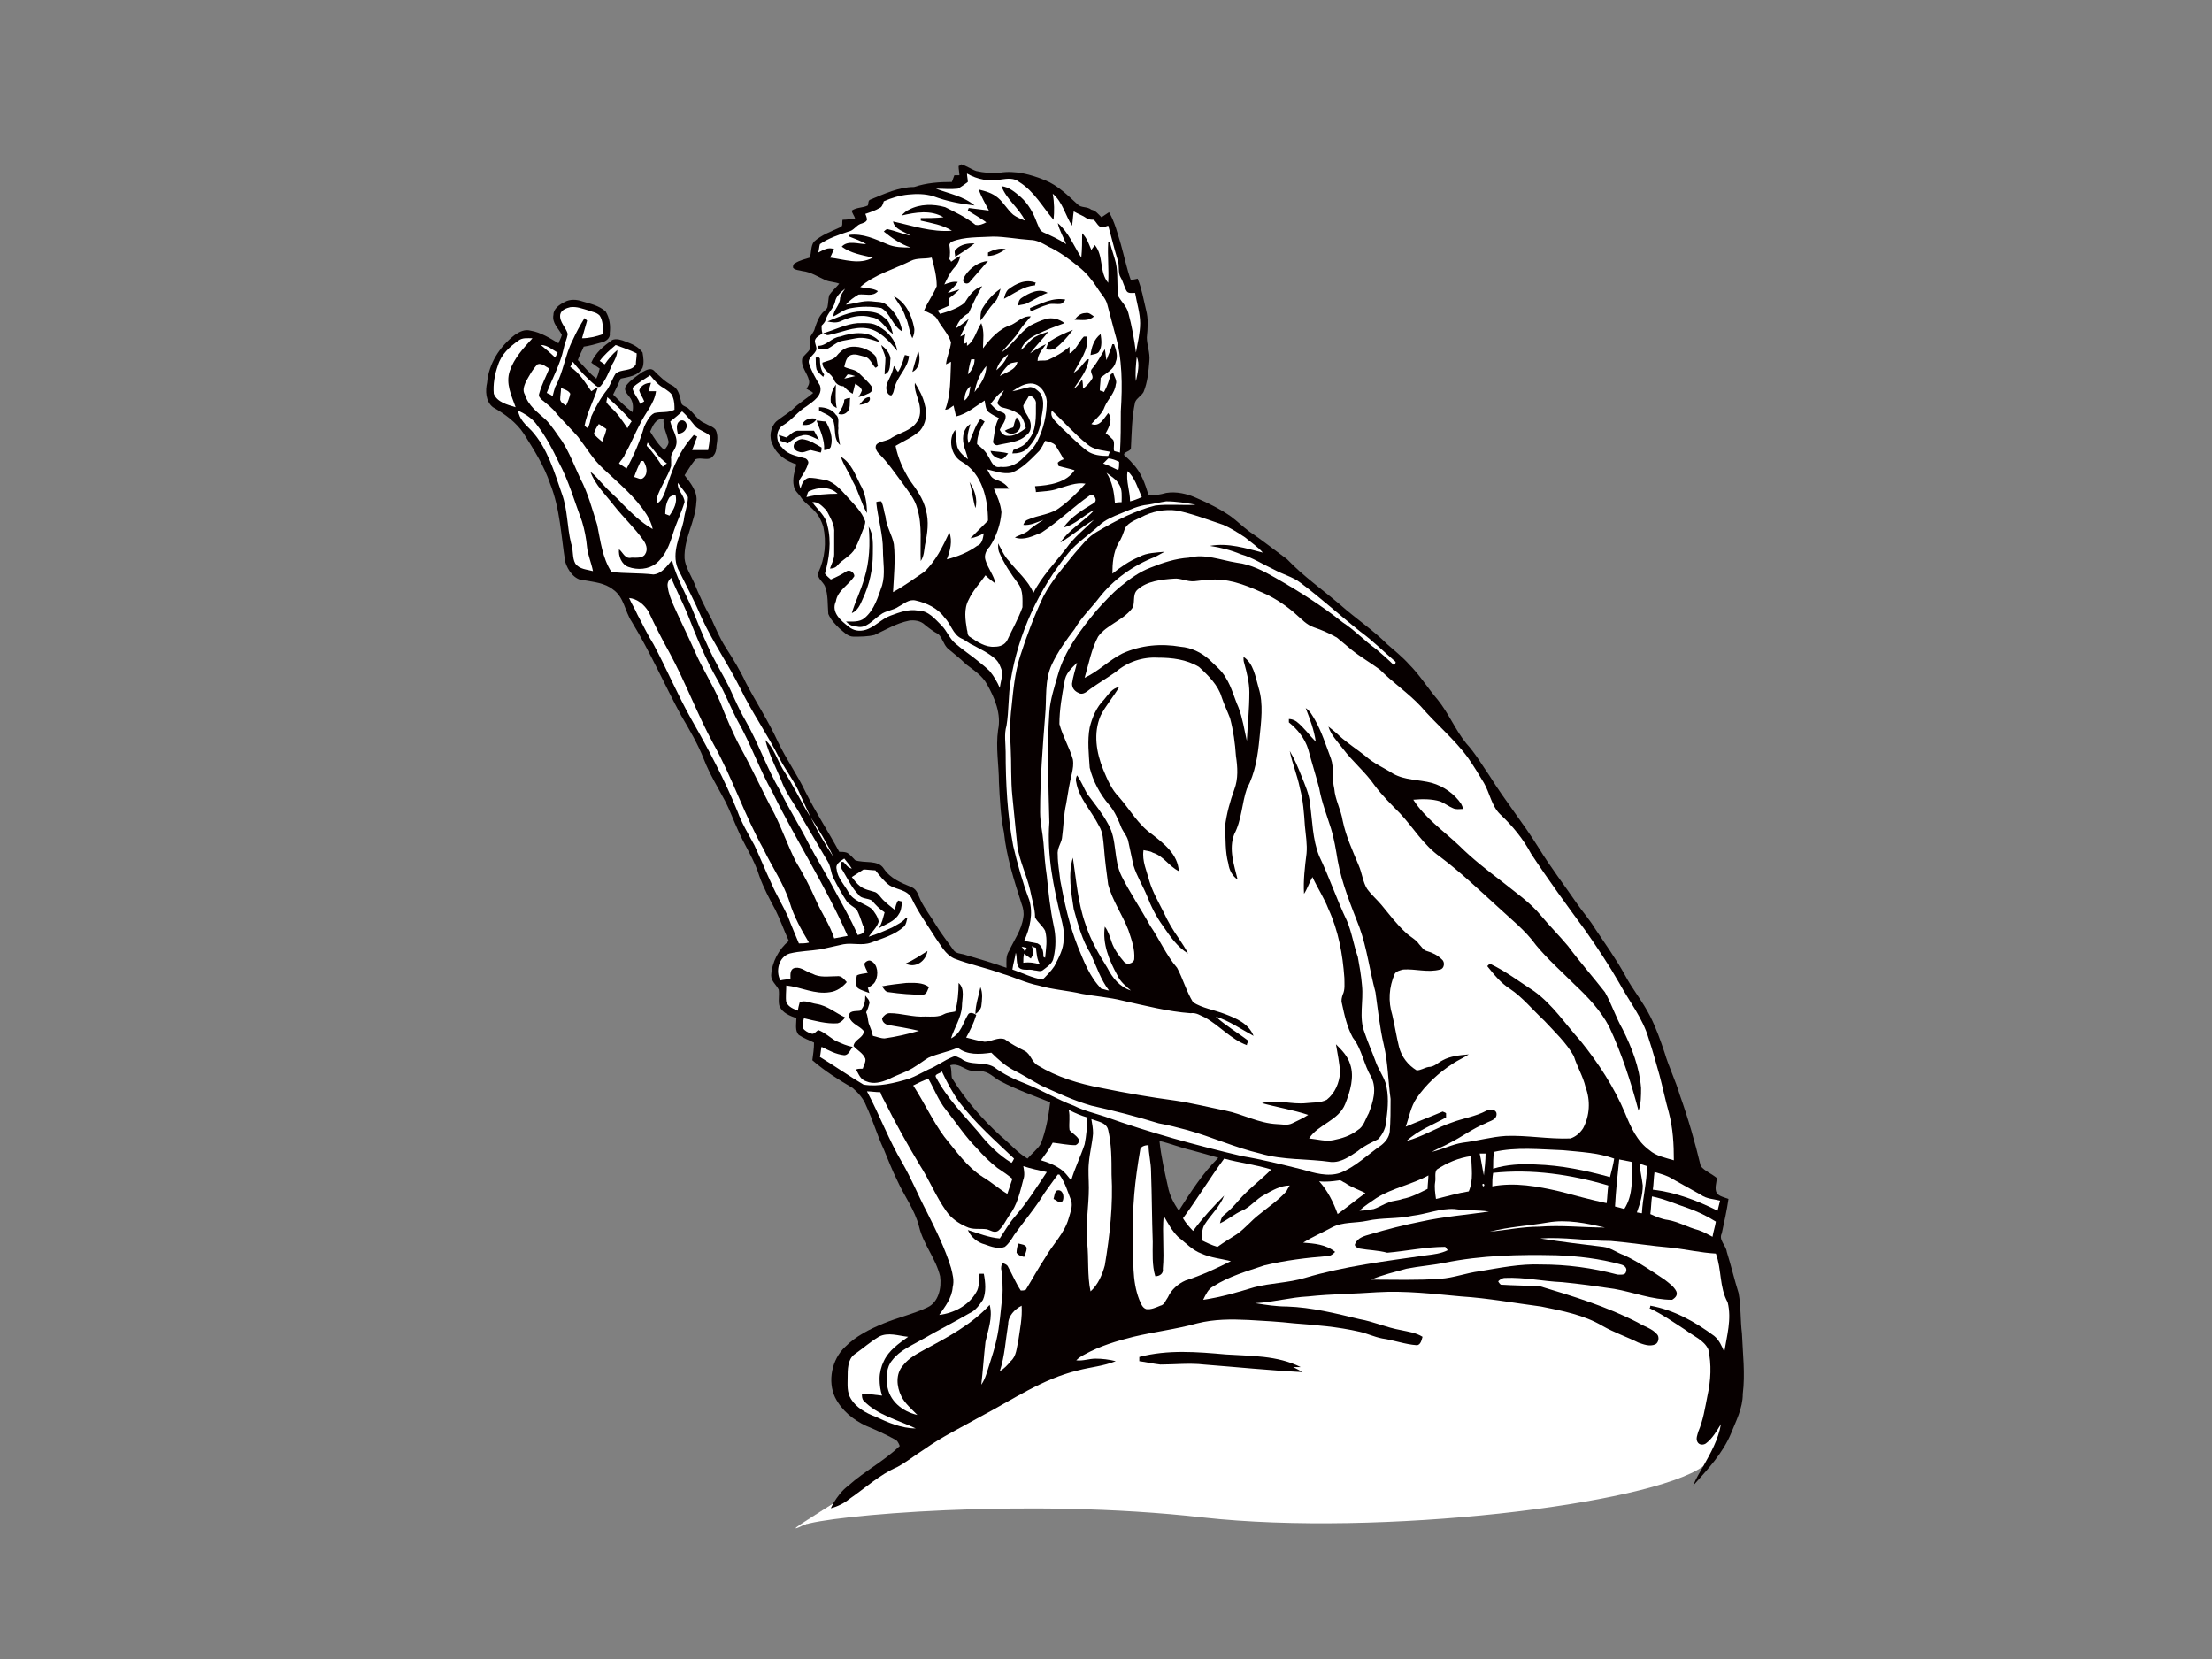 <?xml version="1.0" encoding="utf-8"?>
<!-- Generator: Adobe Illustrator 17.0.0, SVG Export Plug-In . SVG Version: 6.00 Build 0)  -->
<!DOCTYPE svg PUBLIC "-//W3C//DTD SVG 1.1//EN" "http://www.w3.org/Graphics/SVG/1.1/DTD/svg11.dtd">
<svg version="1.1" id="Layer_1" xmlns="http://www.w3.org/2000/svg" xmlns:xlink="http://www.w3.org/1999/xlink" x="0px" y="0px"
	 width="800px" height="600px" viewBox="0 0 800 600" enable-background="new 0 0 800 600" xml:space="preserve">
<rect x="0" y="0" width="800" height="600" fill="#808080" stroke="none"/>
<g>
	<path fill-rule="evenodd" clip-rule="evenodd" fill="#070000" d="M630.298,504.135c0.906-7.291,0-14.586-0.303-21.885
		c-0.611-4.863-0.308-9.727-1.216-14.59c-1.524-4.861-2.74-10.033-4.26-14.896c-0.302-2.434-3.035-4.258-1.823-6.688
		c0.915-4.256,1.823-8.206,2.432-12.459c-1.518-0.611-3.343-0.917-4.253-2.127c-0.913-1.827,0-3.65,0-5.476
		c-1.823-1.518-4.258-2.434-5.777-4.258c-2.127-8.813-4.559-17.324-7.599-25.833c-1.52-5.17-3.952-10.033-5.472-15.201
		c-1.522-4.559-3.039-8.817-5.166-13.074c-2.736-5.466-6.386-9.721-9.12-14.892c-3.345-6.077-7.295-11.553-10.944-17.022
		c-1.825-3.039-4.256-5.777-6.384-8.817c-4.561-6.688-9.725-13.374-13.981-20.363c-5.476-8.819-12.164-17.027-17.632-25.843
		c-2.736-3.95-5.168-8.204-8.511-11.852c-3.954-4.861-6.386-10.941-10.337-15.808c-3.644-4.253-6.384-8.815-10.332-12.769
		c-2.432-2.734-5.172-4.861-7.908-7.293c-5.166-5.166-11.546-9.422-17.02-14.286c-6.38-5.472-13.374-10.335-19.151-16.415
		c-4.559-3.344-9.118-6.991-13.68-10.032c-2.432-1.822-4.256-3.647-6.686-5.471c-3.956-2.736-8.21-4.863-12.467-6.688
		c-3.343-1.519-7.291-2.431-10.939-1.824c-2.127,0.608-4.258,0.915-6.384,0.915c-1.216-4.259-2.736-8.513-5.775-11.554
		c-0.91-1.213-2.127-2.128-3.037-3.038c-0.306-1.216,2.127-1.216,2.432-2.433c0.302-5.47,0.302-11.246,1.518-16.718
		c0.609-1.519,2.127-2.127,3.043-3.648c1.516-3.648,1.819-7.599,2.127-11.246c0.299-3.042-0.917-5.776-0.917-8.513
		c0.306-3.343,0.609-6.687-0.306-10.03c-0.905-3.649-1.518-7.602-3.037-11.248c-0.91,0.304-1.823,0.304-2.428,0.608
		c-1.522-4.256-2.432-8.816-3.649-13.071c-1.216-3.952-2.133-7.902-4.26-11.551c-0.909,0.608-1.823,1.216-2.734,1.823
		c-1.216-1.215-2.127-2.431-3.651-2.735c-1.516-1.216-3.642-0.608-4.863-1.825c-3.646-3.343-7.293-6.992-11.854-8.814
		c-5.166-2.129-10.944-3.65-16.413-2.736c-2.738,0.303-5.775,0-8.509-0.608c-1.827-0.609-3.349-1.824-5.476-2.432
		c-0.301,0.302-0.607,0.608-0.91,0.608c0,1.215,0.303,2.432,0.303,3.344c-0.605,0-1.216,0-1.827,0
		c-0.299,0.911-0.603,1.519-0.906,2.431c-4.561,0-9.12,0.304-13.68,1.823c-5.474,0-10.64,2.432-15.808,4.56
		c-0.915,0.304-0.609,1.519-0.915,2.127c-1.821,0.914-3.95,0.608-5.771,1.825c0,0.911,0.91,1.824,1.216,3.039
		c-1.522,0-3.039,0.304-4.559,0.304c-0.308,0.914,0.299,2.433-0.913,2.736c-3.347,1.521-6.688,2.736-9.424,5.168
		c-1.216,1.52-0.91,3.951-1.517,5.776c-1.825,0.608-3.653,0.912-5.476,2.128c-0.607,0.303-0.607,0.911-0.607,1.519
		c0.607,0.912,2.43,0.912,3.343,1.216c3.041,0.303,5.775,2.127,8.511,3.344c1.522,0.608,3.343,0.608,4.867,1.216
		c-1.218,1.519-2.74,2.735-3.65,4.256c-0.302,1.216-0.302,2.735-0.607,4.257c-0.303,0.912-1.52,1.52-2.127,2.43
		c-1.218,1.52-1.825,3.344-2.432,5.168c-0.304,1.52-1.52,2.432-1.821,3.646c-0.306,1.216,0.301,2.738,0,3.952
		c-0.609,1.216-2.133,2.129-2.74,3.344c-0.609,3.04,1.823,5.167,2.434,7.904c0.306,1.216-0.303,2.127-0.917,3.039
		c0.917,0.608,1.83,0.912,2.435,1.52c-2.435,2.127-5.168,3.648-7.598,6.079c-1.823,1.52-3.956,2.737-5.775,4.258
		c-2.127,2.127-2.734,5.774-1.214,8.509c1.518,3.65,4.861,5.776,8.509,6.994c-0.609,2.43-1.52,5.167-0.915,7.903
		c0.306,1.823,1.825,2.736,2.738,4.255c1.218,1.825,3.345,3.041,4.865,4.864c1.518,1.522,2.432,3.648,3.039,5.473
		c1.216,5.774,0.607,11.551-1.825,16.719c-0.607,1.822,1.825,3.343,2.432,4.863c1.218,3.039,0.913,6.688,1.218,10.033
		c0.909,2.127,2.428,3.646,3.952,5.164c1.516,1.22,3.037,3.043,5.166,3.043c2.43,0,5.164,0,7.596-0.609
		c3.954-1.823,7.908-4.256,12.463-5.168c1.827-0.304,4.26,0,5.777,1.522c1.522,1.212,3.042,2.432,4.865,3.341
		c1.518,1.522,1.821,3.649,3.345,5.17c2.127,1.821,4.559,3.642,6.686,5.771c2.734,2.131,5.777,3.954,7.601,7.299
		c2.736,4.865,5.168,10.636,3.95,16.417c-0.913,6.382,0.304,12.763,0.304,18.841c0.306,6.081,0.609,12.467,1.823,18.239
		c0.917,8.815,3.646,17.33,6.386,25.839c0.607,1.522,0.91,3.345,0.607,4.865c-0.607,4.557-3.347,8.21-5.168,12.16
		c-1.216,1.821-0.909,3.95-0.909,6.079c-5.172-1.823-10.337-3.341-15.505-4.863c-1.216-0.306-2.738-0.306-3.649-1.522
		c-2.127-3.037-4.561-6.077-6.386-9.12c-1.823-3.038-3.95-5.771-5.468-8.815c-0.917-1.821-1.22-3.95-3.347-4.865
		c-3.646-1.517-7.598-3.033-10.027-6.688c-2.127-3.339-6.994-1.821-10.336-3.035c-0.913-0.913-1.825-2.131-3.039-2.738
		c-0.917-0.304-1.827-0.304-2.736-0.304c-3.952-7.299-8.511-14.286-12.16-21.579c-3.037-6.386-6.994-11.858-10.031-18.241
		c-3.343-7.297-7.904-14.291-11.553-21.282c-2.127-4.557-4.561-8.509-7.297-12.765c-2.129-3.343-3.647-6.994-5.166-10.332
		c-2.428-4.26-4.561-8.819-6.384-13.378c-1.216-2.735-3.038-5.473-3.343-8.511c-0.303-7.295,3.95-13.375,4.256-20.366
		c0.611-3.648-2.129-6.99-4.256-9.727c1.216-1.823,2.432-3.951,3.95-5.776c2.127-0.911,4.867,0.912,6.384-1.215
		c0.913-0.912,1.218-2.431,1.218-3.646c0.302-1.825,0.607-3.953-0.306-5.778c-0.913-1.216-2.43-1.52-3.948-2.432
		c-2.432-0.911-3.956-3.648-6.083-5.472c-0.911-0.607-2.432-0.911-2.432-2.127c-0.605-2.433-0.91-4.864-3.343-6.079
		c-2.434-1.216-4.561-3.345-6.688-5.472c-1.216-0.913-2.736,0-3.95,0.608c-2.127,1.519-4.559,3.039-6.081,5.166
		c-0.913,1.824,0.911,3.041,1.827,4.559c0.906,1.521,0.906,3.344,0.603,4.867c-2.43-1.825-4.863-4.258-6.99-6.385
		c0.911-1.825,1.827-3.65,2.732-5.777c2.738-0.608,6.389-0.912,7.908-3.951c0.607-1.822,0.302-3.648,0-5.472
		c-1.52-2.127-3.65-3.038-6.081-3.952c-1.522-0.608-3.345-1.216-4.865-0.608c-3.039,2.13-6.077,4.56-7.601,8.21
		c1.216,0.91,2.131,1.519,3.044,2.127c-0.304,1.216-0.611,2.43-1.22,3.646c-2.432-1.821-4.559-4.559-6.686-6.688
		c0.609-1.822,1.52-3.343,2.127-4.862c2.127-0.303,4.26-0.912,6.386-1.521c1.522-0.305,3.343-1.521,3.039-3.343
		c0.303-2.735,0-5.473-1.518-7.903c-2.432-2.129-5.476-2.737-8.515-3.649c-1.821-0.608-4.253-0.911-6.38,0.304
		c-1.827,0.912-3.956,2.431-3.956,4.56c-0.605,3.039,1.825,4.864,3.044,7.296c-0.304,1.214-0.915,2.127-1.218,3.038
		c-3.037-1.824-6.384-3.951-10.029-4.559c-2.127-0.609-3.954,0.304-5.777,1.521c-5.47,4.256-9.424,10.333-10.031,17.327
		c-0.609,2.735-0.609,6.687,2.127,8.815c4.256,2.43,8.511,5.471,11.247,9.725c3.648,5.777,7.299,11.554,9.426,17.935
		c3.644,9.12,3.952,18.849,5.468,28.272c0.917,3.038,3.347,6.688,6.993,6.688c3.343,0.607,7.297,0.911,10.337,3.343
		c3.954,2.734,4.253,7.904,6.688,11.551c6.686,10.945,11.852,22.8,17.933,34.045c3.039,5.172,6.083,10.337,8.21,15.808
		c2.127,5.472,5.166,10.332,7.9,15.503c1.52,3.044,2.736,6.382,4.26,9.731c2.426,5.771,6.079,10.942,7.902,17.018
		c1.518,4.256,3.644,8.208,5.771,12.158c1.827,3.65,3.044,7.295,4.867,11.249c-3.645,3.039-6.077,7.598-6.382,12.463
		c0,2.127,1.823,3.343,2.738,5.17c0.302,2.127-0.306,4.256,0.302,6.077c1.216,2.432,3.646,3.343,6.079,4.256
		c0,2.127-0.609,4.561,0.911,6.077c1.823,1.22,3.65,1.827,5.474,2.738c0,2.127-0.306,4.256-0.609,6.382
		c4.559,3.954,9.422,6.994,14.592,10.037c2.129,1.819,3.95,3.946,4.863,6.38c2.43,5.166,3.954,10.636,6.387,15.806
		c1.518,3.646,3.038,7.601,4.861,11.249c2.432,5.47,6.386,10.638,7.904,16.715c1.518,6.386,6.077,11.553,7.599,17.933
		c0.605,4.26-0.607,9.426-4.559,11.249c-5.166,2.43-10.64,3.653-15.804,5.779c-5.172,2.127-10.035,4.561-13.985,8.511
		c-4.867,4.559-6.385,12.457-3.651,18.239c2.432,4.861,6.69,8.206,11.249,10.332c3.646,1.522,6.992,3.042,10.337,4.865
		c0.911,0.308,1.518,1.518,1.821,2.434c-5.771,5.47-12.765,9.12-18.54,14.286c-2.435,1.825-3.954,3.952-5.47,6.38
		c-9.428,6.083-14.898,9.727-10.644,7.904c11.854-5.164,78.734-16.719,144.391-9.424c61.404,6.99,161.415-2.734,180.866-11.854
		c-1.21,2.131-2.734,4.559-3.644,6.994c5.168-5.777,10.638-11.553,13.675-18.848C627.867,513.866,630.298,509.307,630.298,504.135
		L630.298,504.135z M426.326,437.871c-1.823-2.738-3.343-5.472-3.95-8.815c-1.218-5.476-2.432-10.636-3.042-16.42
		c3.952,0.917,7.603,2.435,11.553,3.349c3.343,0.909,6.686,1.823,9.725,2.734C434.838,424.497,430.58,431.183,426.326,437.871
		L426.326,437.871z M240.29,162.77c-2.127-1.825-3.644-4.256-5.166-6.687c0.91-1.825,1.825-4.864,4.867-4.56
		c-0.308,2.735,1.216,5.47,1.819,8.208C241.81,160.945,240.901,161.86,240.29,162.77L240.29,162.77z M371.611,419.021
		c-3.651-2.127-6.387-5.468-9.727-8.204c-6.686-6.079-12.767-13.07-17.629-20.974c-0.304-1.522,0-3.039-0.609-4.559
		c2.738-0.911,4.865,1.216,6.991,1.825c1.212,0.302,2.734,0.302,3.95,0.302c3.043,0,4.867,2.432,7.297,3.649
		c5.773,3.037,11.854,5.164,17.937,7.598c-0.609,5.166-1.524,10.033-3.349,14.896C375.259,415.68,373.133,417.198,371.611,419.021z"
		/>
	<g>
		<path fill-rule="evenodd" clip-rule="evenodd" fill="#FFFFFF" d="M349.722,62.762c3.649,2.127,8.21,3.039,12.467,2.127
			c2.129-0.303,4.555-0.608,6.384,0.913c5.47,3.345,8.507,9.118,12.457,13.679c0.308-3.039,0.308-6.08-0.299-9.423
			c3.649,3.042,4.559,7.904,6.987,11.55c0.306-1.821,0.306-3.343,0.611-5.165c1.518,0.912,3.345,1.52,4.561,2.43
			c0.911,0.608,1.819,0.608,2.736,0.608c0.909,0.914,1.518,2.433,2.734,2.736c0.911,0,1.524-0.303,2.432-0.609
			c1.218,4.259,2.127,8.21,3.345,12.162c0.909,2.43,0,4.863,1.216,6.688c0.911,1.519,1.216,3.343,2.127,4.862
			c0.607,0.912,2.127,0.609,3.039,0.609c0.609,3.646,1.821,7.296,1.821,10.942c0,3.649-0.911,6.992-1.518,10.639
			c-0.609-4.864-1.52-9.725-2.736-14.286c-0.607-2.433-2.435-3.953-3.644-6.08c-0.613-3.952,0-8.209-0.917-12.162
			c-0.607-2.43-1.516-4.862-2.127-7.295h-0.607c-0.306,4.865,0.302,9.728,0,14.592c-3.343-3.952-1.522-9.727-4.865-13.679
			c-0.302,0.608-0.91,1.216-1.218,1.824c-0.908-2.129-1.516-4.257-3.343-6.081c0,3.04,0,5.776-0.299,8.817
			c-2.738-4.257-4.561-9.12-8.513-12.463c0.603,2.735,2.127,5.168,3.037,7.599c-2.734-1.822-5.468-3.039-8.205-4.256
			c-1.52-0.608-1.823-2.433-2.432-3.646c-1.216-3.346-3.042-6.69-5.775-9.12c-2.129-1.824-4.255-3.649-6.989-3.952
			c1.825,4.864,6.384,7.904,8.511,12.464c-1.522-0.609-3.044-1.217-4.256-2.13c-2.127-1.822-3.347-4.256-5.474-6.079
			c-2.129-1.824-4.563-2.43-6.99-3.039c0.909,2.735,2.426,5.165,3.649,7.599c-2.432-0.304-4.867-0.608-7.299-0.912
			c0,0.304-0.304,0.608-0.304,0.912c2.432,1.519,4.559,2.735,6.688,4.257c-1.212,0.607-2.434,1.213-3.952,0.912
			c-3.343-2.737-7.295-4.56-10.94-6.385c-4.258-1.216-9.12-1.216-13.076,0.914c-0.911,0.304-1.821,1.214-2.734,2.128
			c5.168-1.216,10.638-2.128,15.197,0.607c-2.736,0.304-5.47,0.304-8.204,0.304c0,0.304,0,0.608,0,0.914
			c3.95,0.912,7.9,1.52,11.247,3.646c-7.297,0.608-14.291-1.825-21.282-3.344c0.611,3.04,4.256,3.649,6.386,5.168
			c-2.738-0.608-5.775-1.824-8.513-2.432c-0.607,0.304-0.911,0.608-1.212,0.913c3.038,2.431,6.077,4.559,9.725,5.775
			c-2.738,0-5.775,0-8.513-1.216c-4.254-1.822-8.815-3.952-13.681-3.344v0.608c2.133,0.914,4.26,1.522,6.083,2.736
			c-2.734,0-6.688-1.521-8.817,0.913c3.345,2.43,7.295,3.038,11.247,3.952c-4.861,2.736-10.336,0.608-15.5,0
			c0.605-0.914,0.91-2.13,1.522-3.04c-2.129-0.912-3.954,0.304-5.779,1.215c0.304-0.911,0.304-2.127,0.609-3.039
			c3.042-2.128,6.686-3.344,10.337-4.559c1.823-0.304,2.734-2.13,4.253-2.736c0.913-0.304,2.129-0.607,2.432-1.521
			c0-0.608-0.304-1.519-0.607-2.127c1.823-0.608,3.649-1.216,5.168-2.128c0.913-0.306,1.216-1.522,1.522-2.432
			c2.734-1.216,5.771-2.128,8.815-2.432c3.039-0.304,6.077-0.304,9.118,0.608c4.861,1.824,9.727,2.735,14.893,3.343
			c-3.95-3.343-9.118-4.255-13.985-6.078c2.736,0,5.17,0.304,7.908,0c1.212-0.609,2.43-1.521,3.644-2.432
			C350.027,64.889,349.722,63.674,349.722,62.762z"/>
		<path fill-rule="evenodd" clip-rule="evenodd" fill="#FFFFFF" d="M359.147,85.56c4.253,0,8.813,0.914,13.374,1.215
			c2.432,0,4.559,1.217,6.69,2.433c3.946,1.822,7.603,4.56,10.939,7.295c2.74,2.128,4.867,4.864,6.688,7.599
			c1.216,2.128,3.046,3.646,3.649,6.08c0.913,3.344,1.825,6.994,2.734,10.336c2.74,9.118,2.74,18.847,2.133,28.269
			c0,4.864,0,10.032-0.308,14.896c-0.909-0.304-1.52-0.304-2.127-0.607c-0.306-1.215,0.301-2.737-0.306-3.952
			c-0.91-0.913-1.821-1.824-2.73-2.431c1.21-2.129,2.73-5.168,0.909-7.297c-1.522,1.825-3.039,5.168-6.083,3.952
			c1.825-2.127,3.956-3.649,4.867-6.383c1.216-2.737,3.644-4.864,3.95-7.905c0.611-1.518-0.607-2.735-0.913-4.255
			c-0.302,0.307-0.603,0.307-0.91,0.608c-0.609,2.129-1.216,4.256-2.432,6.384c-0.304-0.304-0.911-0.304-1.518-0.608
			c0-1.521,0.302-3.039,0.302-4.56c2.131-1.824,4.865-3.039,5.472-5.776c0.917-2.127,0-4.559-0.607-6.381h-0.607
			c-0.609,2.127-1.52,3.951-2.127,5.773c-0.302-1.215-0.302-2.43-0.609-3.951c-1.522,2.432-2.738,4.866-4.559,6.992
			c-1.216,1.216,0.609,2.43,0,3.646c-0.911,1.522-2.127,2.736-3.343,3.649c0-0.913,0-2.127-0.308-3.343
			c-0.911,1.216-1.819,2.735-3.037,3.343c2.127-3.343,4.865-6.383,5.472-10.638h-0.607c-1.52,1.517-2.738,3.646-4.865,4.862
			c2.127-4.253,5.472-8.207,4.865-13.069c-0.303,0-0.917,0-1.216,0c-1.827,1.822-2.738,4.863-5.164,6.079c0-0.608,0-1.823,0-2.431
			c-2.435,2.127-5.172,3.646-7.91,4.862c-1.21,0.307-2.432,0-3.645,0.307c0-2.433,1.821-4.258,3.037-6.08
			c-2.127,0.912-3.952,2.127-5.775,3.343c2.129-2.735,4.559-5.168,6.69-7.903c-1.825,0.608-3.649,1.216-5.168,2.127
			c-1.825,1.216-3.039,3.345-4.865,4.56c0.913-2.736,3.343-4.56,6.081-5.775c3.037-1.52,6.382-2.737,9.727-3.952
			c-1.829-1.52-4.563-2.128-6.69-1.52c-2.127,0.608-3.952,1.52-5.775,2.433c-3.948,2.735-6.38,6.99-10.332,9.725
			c2.129-2.735,4.861-5.168,6.688-8.207c1.214-1.825,2.734-3.344,3.95-4.864c-2.736-0.304-4.559,1.823-6.993,3.039
			c-4.254,1.217-7.597,4.863-10.33,8.513c0-3.042,0.605-6.08-0.613-9.12c-1.819,2.736-2.43,6.384-5.168,8.209
			c0-0.305,0-0.914,0-1.217c-0.302,0.303-0.909,0.303-1.212,0.609c0.303-1.217,0.303-2.433,0.607-3.649
			c-0.607,0.304-1.216,0.608-1.823,0.913c0.91-2.129,2.127-4.258,3.037-6.384c-1.518,1.216-3.037,2.433-4.559,3.344
			c0.611-2.432,2.432-4.256,4.559-5.471c1.518-3.345,3.039-6.688,4.867-9.728c-3.043,0.91-4.867,3.648-6.384,6.079
			c-2.736,2.128-5.779,3.041-8.817,3.952c-0.304-0.303-0.607-0.911-0.913-1.217c1.517-0.607,3.043-1.213,4.258-1.822
			c0-0.913,0-1.521-0.308-2.431c1.22-0.912,2.738-2.128,3.954-3.345c-1.52,0.303-2.734,0.912-4.253,1.217
			c1.216-1.217,2.734-2.432,3.649-3.952c-1.522-0.304-3.349,0.304-4.865,0.912c0.909-1.824,1.823-3.952,3.343-5.775
			c1.216-1.215,2.127-2.738,2.432-4.56c-1.216,0.609-2.133,1.217-3.343,2.129c0-0.307-0.306-0.608-0.609-0.912
			c0.304-1.522,0.304-3.344,0-5.168c0-0.304,0.304-0.914,0.913-1.216C348.813,85.56,353.981,85.865,359.147,85.56L359.147,85.56z
			 M345.771,90.12c-0.91,0.608-0.303,1.823-0.303,2.735c2.432-1.52,4.863-3.038,6.991-4.863
			C350.027,87.992,347.595,88.296,345.771,90.12L345.771,90.12z M357.324,91.335c0,0.303,0,0.912,0,1.216
			c2.432,0,4.559-1.216,6.382-2.431C361.58,89.512,359.147,90.424,357.324,91.335L357.324,91.335z M349.117,99.541
			c-0.607,0.915-1.216,2.129-0.304,2.737c0.909,0.608,1.823,0,2.131-0.608c2.127-2.43,4.253-4.864,6.38-7.297
			C353.981,94.68,350.944,96.807,349.117,99.541L349.117,99.541z M364.617,104.71c-0.91,0.912-1.216,2.129-1.52,3.345
			c3.646-1.825,6.994-4.56,11.247-4.864c0-0.304,0-0.608,0.305-0.913C371.004,100.759,367.357,102.583,364.617,104.71
			L364.617,104.71z M369.484,107.748c-0.911,0.609-1.216,1.522-1.216,2.738c0.91-0.304,1.823-0.304,2.736-0.608
			c2.734-1.215,5.166-3.039,7.9-3.951C375.866,104.102,372.218,105.927,369.484,107.748L369.484,107.748z M355.197,111.701
			c-0.611,1.215-0.611,2.737-0.611,4.257c1.821-2.128,3.043-4.56,5.17-6.688c1.214-1.215,1.518-3.04,2.127-4.865
			C359.147,106.229,357.021,108.663,355.197,111.701L355.197,111.701z M372.521,111.398c0,0.303,0,0.609,0.306,1.217
			c2.127-0.914,3.95-1.825,6.077-2.433c1.52-0.608,3.349,0,4.867-0.304c0.609-0.304,1.216-0.913,1.52-1.521
			C380.731,107.447,376.471,109.878,372.521,111.398L372.521,111.398z M392.583,113.223c-1.823,0-3.035,1.215-3.95,2.43
			c2.435,0,5.168,0.608,6.994-1.215C394.71,113.83,393.801,112.916,392.583,113.223L392.583,113.223z M379.515,123.556
			c-0.611,0.608-0.917,1.825-1.218,2.736c0.915,0.304,2.435,0.304,3.345-0.303c2.432-1.825,4.559-4.256,6.382-6.688
			C384.987,120.518,382.253,121.734,379.515,123.556L379.515,123.556z M394.408,128.421c0.913-0.304,2.43-0.304,3.041-1.216
			c1.216-1.823,0.911-4.257,0.605-6.383C395.627,122.645,394.71,125.683,394.408,128.421z"/>
		<path fill-rule="evenodd" clip-rule="evenodd" fill="#FFFFFF" d="M329.358,94.373c2.428-1.213,4.863-0.605,7.599-1.213
			c0.911,3.343,1.823,6.688,1.823,10.334c-1.214,3.04-3.343,5.775-4.559,8.814c1.825,0.915,3.952,1.522,4.863,3.345
			c1.517,2.738,3.95,5.168,4.867,8.208c-0.306,2.736-1.524,5.167-1.823,7.904c0.607-0.306,1.214-0.607,1.823-0.914
			c-0.306,5.776,0,11.857-2.127,17.327c1.21,0,2.127-0.911,3.038-1.519c0.299,1.216,0.607,2.735,0.91,3.952
			c3.95-0.914,6.992-3.648,10.337-5.776c0.299,1.52,0.299,3.343,1.522,4.258c1.212,0.91,2.428,1.519,3.645,2.127
			c-1.518,2.43-1.518,5.472-2.127,8.511c0,0.912,1.216,1.521,1.823,1.214c3.646-0.91,7.603-0.91,10.334-3.646
			c1.827-1.215,1.827-3.952,0.913-5.775c-0.607-1.52-2.127-3.038-2.127-4.864c0.609-1.216,1.52-2.433,2.127-3.65
			c1.52,0.307,2.736,1.825,2.432,3.345c0,4.256,0.304,9.425-2.738,12.768c-1.212,2.129-3.339,2.737-5.468,3.648
			c0,0.305-0.304,0.912-0.304,1.216c1.819,0,3.642-0.304,5.164-1.52c2.738-2.736,4.561-6.079,5.166-10.031
			c0.306-3.343,1.825-6.992-0.302-10.336c-0.911-0.912-2.127-2.128-3.649-2.128c-2.127,0.304-4.253,1.216-6.38,1.52
			c1.819-1.216,3.642-2.433,5.771-2.735c3.954-0.608,6.384,3.039,6.686,6.383c0,4.864-1.212,10.032-3.339,14.287
			c-1.522,3.04-3.954,4.864-6.081,6.993c-2.129,1.821-4.561,2.735-7.295,2.43c-2.736,0.608-3.345-2.129-4.559-3.952
			c-0.917-1.823-2.435-3.038-3.954-4.256c0-3.04,1.216-5.776,2.738-8.207c-0.605-0.304-0.911-0.608-1.522-0.913
			c-2.127,2.735-2.738,5.775-4.256,8.815c-0.911-2.431,0-4.558,0.613-6.991c-2.434,1.52-3.043,4.56-2.434,7.296
			c0.303,1.824,1.212,3.344,1.518,5.471c-1.823-1.519-3.644-3.038-3.95-5.168c-0.306-1.822-0.306-3.646-0.609-5.471
			c-2.734,3.344-1.518,9.424,2.432,11.551c7.297,4.257,9.424,13.375,9.424,21.278c-2.127,2.13-4.254,4.257-6.38,6.385
			c1.819-0.303,3.337-0.912,4.861-1.825c-0.302,1.825-0.607,3.952-2.434,4.56c-3.343,2.433-7.293,3.952-10.944,4.864
			c1.218-3.038,2.131-6.687,0.915-9.727c-2.434,5.168-4.867,10.335-9.12,14.287c-3.646,2.432-7.295,5.167-11.249,7.294
			c0.306-5.774,0.915-11.55,0.306-17.326c-0.607-3.344-2.736-6.382-3.039-10.031c-0.605-1.824-0.605-3.647-1.52-5.471
			c-0.607,0-1.212,0-1.825,0.304c0.613,5.776,2.435,11.551,2.435,17.326c0,4.257,0.911,8.512-0.304,12.768
			c-1.517,4.253-2.74,8.815-6.384,11.856c-1.823,1.518-4.559,1.214-6.686,1.214c0.911,0.913,2.127,1.825,3.948,1.825
			c3.345,0.911,5.775-2.432,8.509-4.26c1.827-1.518,4.561-1.518,6.69-3.033c1.825-0.917,3.646-2.738,6.081-2.129
			c3.952,0.906,7.902,2.734,10.337,6.079c2.432,2.43,3.039,6.077,6.077,7.598c1.522,0.605,2.736,1.825,4.254,2.43
			c2.738,1.522,5.476,2.734,7.908,4.861c1.518,1.222,2.127,3.043,2.734,4.867c0,1.823-0.607,3.649-0.911,5.778
			c-0.913-2.129-2.127-4.256-3.649-6.083c-1.823-1.823-3.95-3.339-5.777-4.861c-2.432-1.827-4.559-3.343-6.686-5.166
			c-2.127-1.825-3.042-4.559-4.867-6.386c-2.428-2.428-4.861-5.472-8.511-5.472c-3.642-0.611-6.686,0.611-10.029,1.823
			c-3.343,1.22-5.778,4.256-9.118,5.17c-2.127,0.609-4.256,0.306-6.079-1.216c-2.734-2.129-6.387-5.166-4.561-9.12
			c0.607-3.952,4.561-5.775,6.688-9.119c0-1.215-1.52-2.432-2.734-1.823c-1.827,1.216-3.653,2.128-5.779,3.038
			c-0.607-0.608-1.518-1.215-2.127-2.127c1.52-5.472,2.43-11.551,0.913-17.327c-0.609-3.646-3.646-5.776-5.472-8.511
			c2.127-0.304,3.646,1.521,5.168,3.039c1.216,2.433,3.037,5.168,2.738,8.207c0,2.737,0,5.168,0,7.602
			c0,1.822-0.917,3.343-1.522,5.165c0.91,0,2.127-0.301,2.734-1.214c1.827-2.129,4.865-3.343,6.386-6.081
			c1.216-2.43,2.127-4.864,3.037-7.295c0.306-0.911,0.609-1.52,0.609-2.431c-1.218-3.648-4.256-6.383-6.686-9.12
			c-2.432-2.735-5.171-5.776-8.819-6.079c-1.52-0.304-3.343-0.608-4.861-0.608c-1.827,0.304-2.738,2.432-3.043,3.952
			c-0.304-0.912-0.911-2.433-0.304-3.344c1.22-1.824,2.43-3.646,3.044-5.776c0.303-0.608-0.308-1.52-0.913-1.822
			c-3.037-0.913-6.386-1.216-8.513-3.951c-2.434-2.129-2.434-6.688,0.609-8.21c3.039-1.822,5.166-4.864,8.203-6.687
			c2.435-1.823,6.083-3.953,4.867-7.599c-1.518-2.433-3.037-5.168-3.95-7.905c-0.611-2.127,2.127-3.038,2.734-5.167
			c0-0.911-0.607-2.128-0.607-3.039c0.306-1.519,1.823-1.823,2.734-2.735c-0.302-0.913-0.302-1.824-0.302-2.735
			c0.607-0.608,1.214-1.217,1.518-2.13c0.609-2.43,2.74-3.952,3.343-6.383c0.306-2.127,2.133-3.649,3.651-4.865
			c-0.611,0.913-1.518,2.13-1.823,3.343c0,2.738-2.43,4.259-2.43,6.69c2.127-0.913,3.946-2.737,6.686-3.04
			c3.343-0.608,6.993-0.608,10.638,0c3.343,1.825,3.952,6.385,7.603,8.512c-0.611-3.952-2.738-7.295-5.779-9.728
			c-1.518-1.216-3.649-0.912-5.468-1.216c-3.044-0.303-6.083,0.913-9.12,1.216c1.21-1.519,3.037-2.735,4.559-3.647
			c2.43-0.306,5.164,0.912,6.994-1.217c-1.83-1.216-4.26-0.913-6.389-1.519C316.284,99.24,323.277,97.415,329.358,94.373
			L329.358,94.373z M323.277,107.143c1.52,2.43,3.343,4.558,4.253,7.599c1.216,2.433,1.216,5.168,2.432,7.598
			c0.611-1.214,0.917-2.735,0.611-3.949C329.66,113.83,327.531,109.27,323.277,107.143L323.277,107.143z M311.725,112.615
			c-4.561,0-8.511,2.127-12.461,3.646c1.518,0.305,3.039,0.608,4.561,0c3.339-1.52,7.293-2.736,11.249-1.52
			c3.644,0.304,5.164,4.255,7.898,6.08c-0.605-2.128-1.212-4.864-3.339-6.08C317.506,112.615,314.157,112.615,311.725,112.615
			L311.725,112.615z M310.207,116.869c-4.254,0.306-8.21,2.432-12.463,3.649c0.607,0.304,1.216,0.912,2.127,0.608
			c4.559-0.913,8.817-3.041,13.376-2.432c4.865,0.608,8.208,4.559,11.247,8.207c-0.607-3.952-3.343-6.991-6.686-8.816
			C315.677,116.566,312.943,116.869,310.207,116.869L310.207,116.869z M303.825,121.734c-3.044,0.303-4.865,3.344-7.906,3.344
			c0,0.303,0,0.605,0,0.912c0.609,0.303,2.432,0.303,3.042,0.303c2.127-0.911,3.644-2.736,5.777-3.039
			c1.52-0.305,3.343-0.608,4.861-0.913c3.042-0.606,6.079,0.608,8.813,1.521C314.766,119.302,308.384,120.214,303.825,121.734
			L303.825,121.734z M318.718,124.774c0.306,1.519,1.216,3.039,1.52,4.559c0,2.127-0.304,3.952-0.304,6.079
			c2.432-0.911,1.825-3.952,2.127-5.775C321.76,127.509,320.238,125.99,318.718,124.774L318.718,124.774z M332.09,126.9
			c-0.603,2.432-1.516,5.168-2.127,7.601C332.703,133.285,333.007,129.333,332.09,126.9L332.09,126.9z M306.558,125.683
			c-1.821,0.609-3.037,1.825-4.256,3.345c-1.216,1.215-3.343,1.522-4.865,2.13c0,3.038,3.343,3.645,4.26,6.382
			c0.605,1.216,1.823,2.127,3.339,2.127c0.917,0.913,2.127,2.129,3.347,2.736c0.304-1.215,0.607-2.431,0.913-3.646
			c0.91,0.608,2.127,1.215,2.428,2.431c-0.302,0.912-0.909,1.822-1.212,2.43c1.212-0.302,2.127-0.608,3.339-1.215
			c0.915-0.303,2.133-1.215,1.522-2.431c-1.216-1.823-3.039-3.344-4.557-4.862c-1.218-1.522-3.653-1.522-5.476-2.433
			c0.308-1.217,0.613-3.04,1.823-3.952c1.827-1.216,3.954,0,5.779,0.303c1.823,0.608,2.43,2.737,3.649,3.952
			c0.301,0,0.609-0.304,0.915-0.608c-0.306-1.214-0.306-2.43-0.915-3.648C314.157,125.99,309.901,124.774,306.558,125.683
			L306.558,125.683z M327.227,128.421c-0.607,2.129-1.214,4.256-2.43,6.08c-0.605-0.608-0.91-1.521-1.52-2.129
			c-0.306,1.521-0.911,3.039-1.518,4.256c-0.609,1.217-1.218,2.43-1.218,3.648c0,1.216,0.609,2.735,1.825,2.735
			c0.911-0.91,0.911-2.127,1.216-3.038c1.214-4.257,4.865-6.991,5.164-11.247C328.144,128.725,327.836,128.421,327.227,128.421
			L327.227,128.421z M295.01,129.333c0,1.519,0,3.039,0.302,4.256c0.607,1.215,1.522,1.823,2.432,2.735
			c0-0.303,0.306-0.608,0.306-0.912c-1.216-1.519-1.522-3.646-1.522-5.775c-0.306-0.303-0.306-0.303-0.609-0.608
			C295.617,129.333,295.311,129.333,295.01,129.333L295.01,129.333z M330.88,138.453c-0.306,2.43,0.906,4.863,1.517,7.294
			c0.609,2.431,0.609,5.168-0.91,6.991c-2.129,3.042-5.777,3.65-8.817,5.472c-1.52,1.216-3.647,1.216-5.164,2.128
			c-1.522,0.914-0.613,2.737,0.302,3.649c3.343,3.343,5.775,6.991,8.513,10.64c2.127,3.038,4.559,5.773,5.466,9.422
			c1.827,6.08,0.917,12.464,1.22,18.847c1.214-1.822,1.214-3.952,1.518-5.774c0.913-4.258,1.522-8.512,0.306-12.769
			c-0.915-3.952-3.343-7.295-5.775-10.64c-2.434-3.949-4.258-7.901-5.168-12.46c3.039-1.825,6.077-3.042,8.817-5.472
			c2.127-2.433,2.734-6.082,1.821-9.12C333.915,143.618,332.398,140.883,330.88,138.453L330.88,138.453z M300.478,145.444
			c0.303,1.216,1.22,1.52,2.127,2.127c-0.607-3.038-0.302-5.774-0.302-8.512C301.087,140.883,300.176,143.01,300.478,145.444
			L300.478,145.444z M310.816,146.355c1.518,0,4.557-0.912,3.644-2.737C312.639,143.618,311.725,145.444,310.816,146.355
			L310.816,146.355z M305.34,144.532c0,1.823-1.21,3.646-2.127,5.166c0.917,0.306,2.127,0.306,3.044-0.605
			c1.517-1.217,0.906-3.65,1.214-5.168C306.558,143.925,305.954,144.226,305.34,144.532L305.34,144.532z M296.222,147.268
			c0,0.608,0,0.911,0,1.217c1.522,0.91,3.649,1.519,4.865,3.038c1.518,3.039,0,6.991,2.738,9.422
			c-0.304-1.822-0.915-3.952-0.611-6.079c-0.303-1.52,0.611-3.646-0.911-4.863C301.087,148.178,298.655,147.268,296.222,147.268
			L296.222,147.268z M290.143,153.65c1.823,0.304,4.258-0.304,5.168-2.127C293.49,150.915,290.75,151.523,290.143,153.65
			L290.143,153.65z M295.311,152.131c1.216,3.343,3.039,6.991,2.738,10.639c0.911,0,2.127-0.303,2.428-1.217
			c0.917-3.343-0.302-6.381-1.823-9.117C297.438,152.436,296.528,152.131,295.311,152.131L295.311,152.131z M358.237,163.075
			c0.302,1.215,1.52,2.43,3.038,2.736c1.522,0.911,2.432-0.913,3.343-1.824C362.49,163.378,360.364,163.378,358.237,163.075
			L358.237,163.075z M288.324,155.78c-1.827,0.303-2.74,1.822-3.956,2.43c-0.91-0.304-1.827-0.608-2.732-0.912
			c0,0.304,0.605,1.52,0.605,2.128c0.913,0.304,1.823,0.608,2.734,0.911c1.522-1.215,3.042-2.431,4.865-2.736
			c2.127-0.911,4.256,0.608,6.382,1.521c-0.605-1.216-1.212-2.13-1.821-3.343C292.274,155.78,290.143,155.78,288.324,155.78
			L288.324,155.78z M290.143,158.818c-1.216,0-2.736,0.913-3.042,2.127c-0.301,1.216,0.611,2.13,1.825,2.433
			c1.524,0.608,2.734-0.303,4.258-0.608c1.216,0.305,2.432,0.608,3.649,0.912c0.304-0.607,0.304-1.215,0.304-1.822
			C295.01,160.643,292.883,159.123,290.143,158.818L290.143,158.818z M304.13,165.203c0.906,3.038,3.033,5.774,4.253,8.816
			c2.129,3.646,3.039,7.903,5.166,11.55c0-3.647-0.607-7.296-2.432-10.334C309.297,171.585,307.775,167.33,304.13,165.203
			L304.13,165.203z M350.636,174.32c0.911,3.042,1.212,6.385,2.127,9.424C353.678,180.705,352.459,177.057,350.636,174.32
			L350.636,174.32z M314.157,190.433c0.609,6.08,0.303,12.767-1.518,18.541c-1.216,4.56-3.343,8.512-4.559,12.766
			c2.127-0.911,3.037-3.037,3.95-5.164c2.43-5.168,3.646-10.641,3.646-16.415C315.677,196.815,315.984,193.471,314.157,190.433z"/>
		<path fill-rule="evenodd" clip-rule="evenodd" fill="#FFFFFF" d="M411.129,129.028c1.212,2.737,0.301,5.775-0.306,8.817
			C410.52,134.804,410.824,131.765,411.129,129.028z"/>
		<path fill-rule="evenodd" clip-rule="evenodd" fill="#FFFFFF" d="M360.364,133.893c0.607-2.433,2.127-4.257,4.254-5.776
			C363.707,130.55,362.189,132.372,360.364,133.893z"/>
		<path fill-rule="evenodd" clip-rule="evenodd" fill="#FFFFFF" d="M206.248,111.095c2.432-0.306,4.559,0.606,6.686,1.213
			c1.524,0.608,2.734,0.608,3.954,1.825c1.214,1.824,1.214,4.56,1.214,6.688c-2.434,0.913-5.168,1.519-7.601,1.519
			c0.607-2.127,1.216-4.255,1.825-6.382c-0.304-0.305-0.609-0.608-0.913-0.913c-1.518,2.431-3.039,5.168-4.256,7.903
			c-2.738,5.168-3.345,11.553-6.38,17.023c-0.308,0.912-0.613,2.128-0.917,3.345c-0.607-0.608-1.517-0.914-2.127-1.217
			c2.127-5.472,4.863-10.334,6.079-15.807c0.308-1.822,1.218-3.648,1.524-5.471c-0.613-2.43-3.044-4.256-2.74-6.992
			C202.905,112.007,205.031,111.398,206.248,111.095z"/>
		<path fill-rule="evenodd" clip-rule="evenodd" fill="#FFFFFF" d="M364.617,132.069c0.607-0.91,2.127-0.91,3.343-1.217
			c-0.603,3.042-3.946,3.65-6.38,5.168C362.49,134.501,363.401,133.285,364.617,132.069z"/>
		<path fill-rule="evenodd" clip-rule="evenodd" fill="#FFFFFF" d="M351.243,129.942c0.304,0,0.911,0,1.216,0
			c0,2.127-0.913,3.951-2.432,5.47C350.331,133.588,350.636,131.765,351.243,129.942z"/>
		<path fill-rule="evenodd" clip-rule="evenodd" fill="#FFFFFF" d="M352.459,141.796c0.611-3.648,2.127-6.992,4.256-9.424
			C356.715,136.02,354.586,139.058,352.459,141.796z"/>
		<path fill-rule="evenodd" clip-rule="evenodd" fill="#FFFFFF" d="M222.661,124.774c2.432,0.91,5.17,1.823,7.603,3.039
			c0,1.52-0.306,2.737-0.306,3.952c-1.52,2.736-5.17,1.52-7.297,3.345c-1.216,1.821-1.823,3.948-3.039,5.773
			c-2.43,3.041-4.254,6.384-5.778,9.728c-0.303,1.52-0.609,2.735-1.214,4.255c-0.607-0.303-0.913-0.608-1.216-0.912
			c0.913-4.862,3.343-9.119,4.863-13.983c-0.909,0.608-1.52,0.912-2.432,1.52c-2.127-3.038-4.253-6.688-7.596-8.815
			c0.299-0.608,0.607-1.217,0.91-1.825c2.432,3.042,5.168,6.08,8.21,8.513c0.299,0.303,1.216,0.911,1.823,0.303
			c1.825-2.127,3.038-5.166,4.254-7.902c0.91-1.522,1.825-3.344,1.825-5.168c-1.825,1.52-3.349,3.345-4.559,5.168
			c-0.609-0.306-1.216-0.914-1.823-1.215C218.405,128.421,220.534,126.597,222.661,124.774z"/>
		<path fill-rule="evenodd" clip-rule="evenodd" fill="#FFFFFF" d="M348.813,144.835c0-2.127,0.607-3.952,2.131-5.168
			C350.636,141.492,350.636,143.618,348.813,144.835z"/>
		<path fill-rule="evenodd" clip-rule="evenodd" fill="#FFFFFF" d="M358.237,146.052c1.52-1.825,2.734-3.649,4.861-4.864
			c-0.909,1.521-1.823,3.038-2.43,4.559c0.303,0.608,0.913,1.216,1.522,1.521c2.428,0.608,4.861,1.217,6.989,3.039
			c0.913,1.216,1.522,3.039,1.825,4.559c-2.127,1.522-4.26,3.04-6.686,2.736c-1.22,0-2.129-0.911-2.738-2.128
			c0.609-1.52,2.127-3.038,2.127-4.863c0-1.519-1.823-1.519-2.736-2.127C359.757,147.876,359.147,146.963,358.237,146.052
			L358.237,146.052z M367.657,150.915c-0.607,1.216-0.913,2.431-1.212,3.648c-0.915,0.303-2.127,0.609-3.044,1.217
			c1.823,1.822,4.559,1.213,5.476-0.914C369.484,153.347,368.573,151.828,367.657,150.915z"/>
		<path fill-rule="evenodd" clip-rule="evenodd" fill="#FFFFFF" d="M187.4,123.253c1.518-1.216,3.343-0.913,5.168-0.913
			c-3.345,3.65-6.688,7.296-8.21,11.856c-1.518,4.56,0.609,8.814,2.127,13.071c-3.037-0.913-6.688-1.824-7.898-4.865
			c-0.308-3.345,0.304-6.991,1.518-10.334C181.321,128.117,184.358,125.382,187.4,123.253z"/>
		<path fill-rule="evenodd" clip-rule="evenodd" fill="#FFFFFF" d="M306.558,135.412c0.913,0,1.825,0.303,2.738,0.608
			c-1.216,0.303-2.738,0.608-3.956,0.912C305.954,136.323,306.257,135.715,306.558,135.412z"/>
		<path fill-rule="evenodd" clip-rule="evenodd" fill="#FFFFFF" d="M195.606,124.774c2.432,0,4.255,1.823,6.081,2.735
			c-0.306,0.608-0.607,1.216-0.909,1.824C199.254,127.813,197.431,126.292,195.606,124.774z"/>
		<path fill-rule="evenodd" clip-rule="evenodd" fill="#FFFFFF" d="M380.423,148.485c4.258,3.951,8.21,8.508,12.771,12.158
			c2.432,2.128,5.472,2.128,8.206,2.736c-0.306,0.608-0.306,0.912-0.607,1.52c-2.738,0-5.472-0.304-7.599-1.823
			c-3.646-2.737-6.688-6.082-9.729-8.817C381.947,152.436,379.515,150.915,380.423,148.485z"/>
		<path fill-rule="evenodd" clip-rule="evenodd" fill="#FFFFFF" d="M194.393,131.765c1.518-0.607,3.037,0.912,4.253,1.52
			c-1.216,3.038-2.736,5.773-3.646,9.118c-0.306,0.914,0.304,1.522,0.911,2.129c1.823,1.52,3.95,3.038,5.47,5.166
			c2.432,2.738,5.166,5.474,7.601,8.209c3.042,3.953,5.476,8.207,9.12,11.552c5.476,5.168,11.553,10.03,15.806,16.718
			c0.915,1.519,1.823,3.344,2.127,5.168c-4.253-2.432-7.596-5.776-10.941-9.119c-2.129-2.432-4.559-4.256-6.688-6.689
			c-1.518-1.517-3.038-3.646-4.865-4.863c1.827,4.863,5.476,8.207,8.513,12.16c3.343,4.257,7.293,7.903,10.337,12.159
			c1.214,1.521,2.127,3.648,0.911,5.473c-0.911,1.519-3.343,1.214-4.863,1.214c-2.434,0.608-3.042-1.822-4.561-3.039
			c-0.299,2.433,0.911,5.472,3.343,6.382c3.345,1.216,7.297,0.913,10.031-1.214c3.343-2.735,4.867-6.687,6.083-10.64
			c1.21-3.951,3.037-7.599,4.253-11.551c0-2.43-2.736-4.256-2.432-6.99c1.216,1.823,2.738,3.343,3.649,5.166
			c0,2.737-1.216,5.472-1.52,8.51c-1.216,5.474-4.559,11.554-2.129,17.327c3.042,6.081,6.077,11.856,8.815,18.243
			c3.952,8.511,9.424,16.409,13.681,24.924c4.254,8.813,10.029,17.022,14.286,25.533c2.43,4.559,5.775,8.813,7.597,13.374
			c1.216,2.738,2.432,5.17,3.65,7.904c-3.65-5.777-6.384-11.854-10.031-17.33c-2.129-3.644-3.347-7.898-6.384-10.636
			c1.517,5.775,4.256,10.636,6.384,16.112c1.821,4.256,4.863,7.9,6.989,12.158c3.041,5.166,6.079,10.336,9.12,15.503
			c1.214,1.827,1.214,4.256,2.131,6.081c1.516,3.039,3.035,5.773,4.863,8.511c0.906,1.216,2.43,1.821,3.644,3.037
			c0.915,1.827,1.522,3.65,2.129,5.472c0.304,0.611,0.913,1.522,0.609,2.127c-0.609,1.223-1.522,1.223-2.432,1.522
			c-2.736-6.382-6.077-11.854-9.12-17.629c-2.736-5.166-5.775-10.031-8.509-15.201c-3.347-6.688-7.297-12.765-10.336-19.147
			c-4.865-8.208-7.904-17.328-12.767-25.843c-2.131-3.644-3.95-7.898-5.773-11.85c-2.434-4.865-5.476-9.73-7.603-14.594
			c-2.129-4.559-3.952-9.118-5.771-13.682c-2.434-5.769-5.783-11.547-7.299-17.626c-1.821,2.128-3.651,4.864-6.688,5.168
			c-5.168-0.608-10.337-0.305-15.197-0.913c-3.349-5.168-3.952-11.247-5.168-17.022c-1.825-5.776-3.345-11.553-6.079-16.719
			c-2.129-4.559-3.956-9.424-6.688-13.679c-1.827-2.433-3.649-5.472-5.778-7.599c-3.037-2.735-6.386-5.168-7.596-9.119
			c-0.917-1.521-0.308-3.041,0.303-4.56C191.35,136.02,192.568,133.588,194.393,131.765z"/>
		<path fill-rule="evenodd" clip-rule="evenodd" fill="#FFFFFF" d="M228.74,140.275c1.825-1.822,4.258-3.038,6.384-4.56
			c1.522,1.825,3.039,3.65,4.867,4.56c1.216,0.913,3.037,1.824,3.343,3.343c0.603,1.522,0.603,3.042,0.603,4.56
			c-2.127,1.216-4.861,0.608-7.291,1.216c-1.823,0.913-2.738,3.041-3.649,4.863c-1.524,5.168-3.65,10.337-6.386,15.2
			c-0.906-0.608-1.823-1.217-2.734-1.825c0.605-1.213,1.827-2.128,2.127-3.343c2.133-3.648,3.651-7.599,5.47-10.944
			c1.827-3.952,5.172-7.295,5.777-11.855c-0.91,0-1.821,0-2.734,0c0.306-0.912,0.607-2.127,0.913-3.038
			c-1.825,0-3.649,0.911-4.258,2.735c0.302,1.215,1.218,2.43,1.825,3.952c-0.306,0.304-1.216,0.607-1.524,0.912
			C230.871,143.925,229.043,142.403,228.74,140.275z"/>
		<path fill-rule="evenodd" clip-rule="evenodd" fill="#FFFFFF" d="M377.993,159.427c1.218,0.304,2.738,0.608,3.649,1.519
			c0.913,1.522,2.129,3.345,3.039,5.168c-0.911,0.307-1.524,0.608-2.127,1.216c0,0.303,0.304,0.912,0.304,1.217
			c2.129,0.608,3.956,0.911,5.775,1.52c-3.042,4.56-9.118,5.47-14.288,5.775c0,0.608,0.305,1.215,0.305,2.128
			c2.736-0.304,5.474-0.304,7.904-1.216c3.343-0.912,6.686-2.433,10.029-1.825c-2.736,3.042-5.769,6.08-9.118,8.512
			c-3.341,2.736-7.902,2.736-11.854,4.56c-0.91,0.303-1.216,1.216-1.52,1.824c2.43,0.304,4.863-0.913,7.295-1.824
			c-1.823,1.216-3.952,2.432-5.474,3.952c-1.518,1.215-3.339,1.519-4.863,2.432c3.345,1.215,6.688-0.608,9.727-1.825
			c6.081-3.951,11.247-9.119,17.33-13.373c1.52-0.915,3.037,1.821,1.52,2.735c-3.952,2.43-8.21,4.863-10.945,8.815
			c4.26-0.912,7.297-4.56,11.247-6.384c-3.95,4.256-9.114,6.992-12.463,11.855c4.253-2.43,7.902-5.774,12.162-8.207
			c-3.349,3.344-7.297,6.385-10.035,10.334c-3.95,5.168-8.815,10.032-11.854,16.114c-1.825-4.561-6.081-7.905-8.815-11.554
			c-1.825-1.822-2.734-4.256-3.952-6.382c0,0.911,0,2.127,0.304,3.038c1.823,4.257,4.256,7.904,6.994,11.553
			c1.823,2.43,1.516,5.775,1.516,8.509c-1.516,4.26-3.642,7.904-5.466,11.854c-0.917,1.825-2.738,2.432-4.561,2.432
			c-3.349,0.306-6.386-1.823-9.12-3.645c-0.915-0.609-0.609-1.823-0.915-2.432c-0.605-3.649-1.212-7.605,0.609-10.944
			c1.518-3.345,3.95-5.775,6.077-8.816c1.222,1.216,2.435,2.127,3.651,3.04c-0.605-3.04-2.734-5.474-3.651-8.512
			c-0.603-1.825,0.308-3.649,1.524-4.864c2.432-3.648,3.952-8.208,4.258-12.463c-0.306-3.039-1.522-5.776-2.736-8.511
			c1.821,0,3.645,0,5.47,0c-1.216-1.825-3.039-2.735-4.865-3.344c-1.821-0.608-2.127-2.128-3.038-3.646
			c2.736,0.606,5.775,1.822,8.813,1.214c3.95-1.519,6.993-4.864,10.033-7.902C376.777,161.86,377.386,160.643,377.993,159.427z"/>
		<path fill-rule="evenodd" clip-rule="evenodd" fill="#FFFFFF" d="M202.905,140.275c1.216,0.608,2.736,0.913,3.343,2.128
			c-0.308,1.522-0.911,3.04-1.524,4.257c-0.911-0.608-1.819-0.913-2.127-2.128C202.597,143.01,202.905,141.796,202.905,140.275z"/>
		<path fill-rule="evenodd" clip-rule="evenodd" fill="#FFFFFF" d="M219.621,143.618c3.039,2.737,6.083,5.475,8.817,8.818
			c-0.607,0.606-0.911,1.519-1.524,2.43c-1.821-2.735-3.645-5.472-6.077-7.598c-0.609-0.608-1.216-1.216-1.52-1.824
			C219.318,144.835,219.621,144.226,219.621,143.618z"/>
		<path fill-rule="evenodd" clip-rule="evenodd" fill="#FFFFFF" d="M400.793,165.811c1.218,0,2.734,0.609,3.952,1.214
			c0,0.914,0,2.13-0.301,3.042c-1.83-0.911-3.651-1.825-5.476-2.433C399.577,167.025,400.186,166.42,400.793,165.811z"/>
		<path fill-rule="evenodd" clip-rule="evenodd" fill="#FFFFFF" d="M246.677,148.787c1.821,1.521,3.343,3.649,4.861,5.472
			c1.524,1.522,3.65,1.825,5.17,3.344c0,1.824-0.304,3.65-0.609,5.168c-1.825,0-3.952,0-5.771,0c0.603-1.519,1.21-3.344,1.819-4.864
			c-0.304-0.304-0.915-0.304-1.216-0.608c-2.432,2.736-4.559,5.776-6.079,9.121c-1.823,3.646-3.042,7.599-4.258,11.245
			c-0.603,1.522-1.216,3.343-2.736,4.256c-0.302-0.608-0.302-1.217-0.302-1.825c1.218-3.951,3.954-7.599,5.168-11.55
			c0-0.914,0-1.825,0-2.433c-0.308-1.823,0.913-2.735,1.52-4.253c1.522-3.345-1.216-6.386-1.827-9.424
			C243.937,151.22,245.461,150.004,246.677,148.787L246.677,148.787z M246.068,152.131c-1.823,0.911-1.216,3.343-0.913,4.862
			c1.216-0.302,2.432-0.605,3.042-2.127C248.803,153.65,247.893,151.523,246.068,152.131z"/>
		<path fill-rule="evenodd" clip-rule="evenodd" fill="#FFFFFF" d="M407.78,170.369c2.74,2.432,3.651,6.081,5.17,9.424
			c-1.52,0.607-2.736,1.215-4.253,1.521C408.697,177.665,407.175,174.019,407.78,170.369z"/>
		<path fill-rule="evenodd" clip-rule="evenodd" fill="#FFFFFF" d="M400.186,170.977c1.518,1.216,3.644,2.432,4.559,4.257
			c1.216,1.823,0.909,4.255,0.909,6.383c-0.607,0-1.823,0-2.432,0.304C402.92,177.97,402.312,174.32,400.186,170.977z"/>
		<path fill-rule="evenodd" clip-rule="evenodd" fill="#FFFFFF" d="M187.4,148.485c2.434,1.213,5.168,2.735,6.993,5.47
			c3.037,3.952,5.468,8.512,7.597,13.07c3.65,6.687,5.777,14.289,8.511,21.584c0.913,3.039,1.522,6.08,1.825,9.423
			c0.303,2.735,1.517,5.472,2.131,8.512c-2.131-0.609-4.867-0.609-6.389-2.736c-1.214-2.129-0.605-4.865-1.522-7.295
			c-1.516-6.08-1.21-12.161-3.339-17.935c-2.738-7.904-5.17-16.416-10.941-22.798C190.138,153.65,187.707,151.523,187.4,148.485z"/>
		<path fill-rule="evenodd" clip-rule="evenodd" fill="#FFFFFF" d="M214.757,156.993c0.303-1.213,0.91-2.43,1.827-3.646
			c0.911,0.608,1.821,1.216,2.734,1.825c-0.302,1.52-0.913,3.038-1.524,4.559C216.584,158.818,215.667,157.907,214.757,156.993z"/>
		<path fill-rule="evenodd" clip-rule="evenodd" fill="#FFFFFF" d="M421.767,181.313c3.649,0,7.297,0.608,10.638,1.216
			c-4.861,0.304-9.727-0.304-14.588,0.304c-7.297,1.823-14.291,5.47-20.979,9.422c-3.339,1.825-5.771,5.168-8.206,7.905
			c-3.952,4.862-8.21,9.727-11.247,15.499c-3.343,6.993-6.081,14.291-8.509,21.889c-1.827,5.778-2.432,12.16-3.044,18.241
			c-0.609,4.861-0.609,9.727-0.303,14.592c0.303,5.771,0,11.852,0.611,17.629c0.603,6.077,1.216,12.158,1.819,18.238
			c0.917,5.472,3.345,10.332,4.561,15.503c0.611,3.343,1.823,6.688,1.823,10.031c0.915,1.823,2.736,3.039,3.649,4.861
			c0.911,3.349,0.303,6.382,0,9.732l-0.607-0.306c0-1.823-0.306-3.95-2.127-4.865c-1.522-0.306-3.347-0.605-4.865-0.911
			c2.127-4.559,3.343-10.031,1.823-14.896c-2.434-6.385-4.258-13.07-5.773-19.453c-2.127-11.249-2.738-22.802-2.738-34.049
			c0-3.038-0.609-6.38,0.308-9.42c0.909-5.472,0.603-10.948,1.516-16.413c2.738-16.723,10.033-32.833,20.977-46.207
			c3.041-3.65,7.295-6.386,10.943-9.728c2.127-2.128,5.164-3.344,8.204-4.56c3.044-1.216,6.081-2.735,9.426-3.039
			C417.208,182.225,419.641,181.617,421.767,181.313z"/>
		<path fill-rule="evenodd" clip-rule="evenodd" fill="#FFFFFF" d="M234.213,160.035c2.127,2.432,3.95,5.471,6.994,7.598
			c-0.613,0.306-0.917,0.608-1.524,1.217c-1.825-2.737-3.649-5.472-5.775-7.598C233.908,160.643,234.213,160.338,234.213,160.035z"
			/>
		<path fill-rule="evenodd" clip-rule="evenodd" fill="#FFFFFF" d="M412.647,187.09c3.95-2.13,8.511-3.042,13.07-2.433
			c5.779,1.216,11.247,3.344,16.723,5.168c2.734,1.215,5.164,2.735,7.898,4.56c2.129,1.822,4.559,3.343,6.386,5.472
			c-6.081-1.522-12.463-3.65-19.151-2.433c3.95,0.608,7.601,1.52,11.247,3.042c4.256,1.214,7.904,3.646,11.854,5.47
			c3.343,1.825,6.994,2.737,9.725,4.864c7.297,5.472,14.291,11.854,21.584,17.633c4.561,3.341,8.515,7.295,12.771,10.944
			c0,0.607-0.308,0.906-0.611,1.212c-2.127-2.127-4.256-3.95-6.382-5.773c-4.254-3.042-7.904-6.992-12.158-9.73
			c-7.601-6.077-15.808-11.245-24.319-16.111c-4.256-2.43-8.817-4.863-13.983-5.471c-5.777-0.912-11.551-3.343-17.324-1.824
			c-4.867,0.304-9.426,1.824-13.987,3.65c-3.95,1.519-7.293,3.951-10.636,6.686c-3.343,2.736-6.083,5.777-8.819,8.815
			c-5.775,6.994-11.549,14.592-13.981,23.407c-1.216,4.258-2.734,8.815-3.039,13.374c-0.917,13.074-0.303,26.45,0,39.824
			c-0.917,11.854,1.516,23.403,4.256,34.65c0.609,2.432,1.216,4.865,0.911,7.603c0,3.646-1.823,6.688-3.343,9.727
			c-1.214,1.825-2.74,3.343-4.257,4.861c-3.948-0.607-7.297-2.428-10.94-3.644c0.304-2.127,0.909-3.95,1.216-6.079
			c0.603,1.823,0,3.952,1.216,5.47c1.518,1.218,3.644,0.303,5.47,0.913c0.911,0,2.127,0.607,3.038,0
			c1.517-1.216,3.65-2.43,3.95-4.559c0.917-3.95,0.917-7.904,0-11.858c-1.21-5.771-1.819-11.553-2.432-17.629
			c-0.605-3.95-0.904-7.904-1.212-12.158c-0.306-3.651-1.216-7.295-1.216-10.944c0-11.852,0.911-23.405,1.823-34.96
			c0.605-6.077-0.299-12.763,2.43-18.544c2.131-4.555,5.168-8.815,8.21-12.765c2.435-4.253,5.775-7.299,8.817-11.247
			c5.164-6.688,12.457-11.854,20.368-14.895c1.21-0.609,2.127-1.215,3.341-1.824c-3.035,0.306-6.384,0.306-9.118,1.824
			c-3.649,1.52-6.686,3.646-9.727,6.08c0-3.648,0.302-7.598,2.131-10.943c1.21-1.824,1.821-3.649,2.43-5.473
			C408.088,188.912,410.824,188,412.647,187.09z"/>
		<path fill-rule="evenodd" clip-rule="evenodd" fill="#FFFFFF" d="M231.781,166.722c0.304,0,0.911,0,0.911,0
			c1.216,1.825,1.825,4.56,0,6.08c-0.911,0.91-2.127,0-3.345-0.304C229.958,170.674,230.871,168.547,231.781,166.722z"/>
		<path fill-rule="evenodd" clip-rule="evenodd" fill="#FFFFFF" d="M292.578,177.665c3.341-1.52,7.599-1.823,10.333,0.913
			c-3.95,0-7.599,0.303-11.249,1.215C291.967,179.187,291.967,177.97,292.578,177.665z"/>
		<path fill-rule="evenodd" clip-rule="evenodd" fill="#FFFFFF" d="M241.81,180.4c0.308-0.912,1.524-1.213,2.434-1.52
			c0.91,2.737-0.607,5.472-2.127,7.602c-0.607-0.306-0.911-0.306-1.524-0.609C240.594,184.048,240.901,181.922,241.81,180.4z"/>
		<path fill-rule="evenodd" clip-rule="evenodd" fill="#FFFFFF" d="M432.104,210.19c2.428-0.303,4.861-0.608,7.293-0.608
			c6.688,0,12.767,2.736,18.85,5.472c3.645,1.825,7.293,4.26,10.33,6.994c2.131,1.825,3.952,3.952,6.69,4.861
			c2.736,0.915,5.47,2.127,8.208,3.651c1.823,1.517,3.649,3.035,5.472,4.561c3.037,2.428,6.688,4.555,10.031,6.99
			c4.861,4.861,10.337,8.513,14.896,13.374c5.472,6.386,12.16,11.854,17.02,18.54c2.127,3.044,3.954,6.083,5.778,9.12
			c2.129,3.651,2.736,8.21,5.777,11.249c4.559,4.253,8.507,9.118,11.245,14.291c6.382,9.725,13.07,18.841,19.758,27.96
			c4.253,6.083,8.513,12.47,12.162,18.85c3.645,6.69,8.511,12.767,10.638,20.064c1.518,4.559,2.736,9.12,3.95,13.376
			c1.216,4.561,2.127,9.12,3.345,13.374c1.517,5.771,1.825,11.553,1.825,17.324c-3.044-0.911-6.385-1.518-8.815-3.645
			c-4.559-3.349-6.69-8.21-8.817-13.374c-3.952-9.426-9.73-18.239-16.112-26.145c-5.472-6.081-10.031-13.072-16.717-17.935
			c-5.168-3.343-10.336-7.293-16.112-10.029c-0.303,0.304-0.609,0.609-0.913,0.911c2.43,3.037,4.865,6.079,8.208,8.21
			c4.559,3.037,8.21,7.597,12.463,11.548c3.646,3.952,7.9,7.902,10.636,12.767c1.218,3.952,3.347,7.297,4.258,11.247
			c1.825,4.867,1.52,10.332-0.911,14.892c-1.216,1.829-2.734,3.043-4.559,3.649c-7.906,0.308-15.804-1.216-23.407-0.909
			c-5.168,0.303-10.334,1.819-15.505,2.432c-3.95,0.609-7.295,2.43-11.245,3.343c2.127-1.216,4.559-2.127,6.686-3.343
			c4.253-2.129,8.21-5.172,12.769-6.994c1.52-0.911,4.253-1.216,3.95-3.645c-0.299-1.522-2.43-1.522-3.649-0.915
			c-3.95,2.127-8.511,2.736-12.461,4.254c-5.476,1.825-10.64,5.17-16.415,6.686c4.254-3.946,9.424-5.771,14.289-8.507
			c0-0.611,0-0.913,0-1.518c-0.303-0.306-0.609-0.306-1.218-0.611c-4.258,1.823-9.118,3.646-13.378,5.472
			c1.222-3.343,1.827-7.293,3.954-10.337c3.345-4.865,7.906-9.118,13.07-12.459c1.825-1.22,3.956-2.127,5.775-3.347
			c-3.343,0.303-6.686,0.609-9.422,2.127c-1.823,0.917-3.041,2.434-5.168,2.434c-1.522,0.302-2.734,1.218-4.256,1.218
			c-3.037-1.825-5.47-4.867-6.38-8.513c-0.91-3.649-1.524-7.598-2.434-11.553c-1.52-4.861-1.216-10.033,0.91-14.896
			c0.613-0.909,1.823-1.214,3.044-1.517c4.557-0.306,8.817,1.216,13.376,0c1.517-0.306,1.823-2.738,0.607-3.651
			c-1.522-1.52-3.345-2.428-5.474-3.037c-1.216-0.306-1.819-1.518-2.736-2.435c-1.216-1.821-3.343-2.736-4.867-4.253
			c-3.337-3.042-5.769-6.382-8.813-10.031c-1.517-1.825-3.644-3.65-5.166-5.777c-1.522-2.432-1.827-5.775-3.038-8.509
			c-2.131-5.17-4.563-10.337-5.777-16.112c-0.607-3.95-2.734-7.599-3.039-11.553c-0.917-3.646,0-7.598-1.216-10.941
			c-1.827-4.867-3.345-9.727-5.777-13.987c-0.911-1.518-1.821-3.339-3.343-4.256c1.522,3.956,3.039,7.91,3.648,12.164
			c-2.432-2.432-4.256-5.17-6.991-7.297c-0.911-0.611-1.823-0.911-2.738-0.911c0,0.299,0,0.911,0,1.216
			c3.043,2.43,5.777,5.771,6.991,9.725c1.216,4.559,2.738,9.426,3.95,13.981c0.915,5.17,2.74,9.73,4.26,14.594
			c1.216,3.95,1.823,7.902,2.43,11.553c1.52,8.511,4.863,16.411,7.906,24.317c2.734,7.594,3.644,15.503,5.773,23.403
			c0.913,6.387,1.52,12.769,3.041,19.155c1.518,6.384,1.518,13.07,2.432,19.451c0,3.95,0,7.906-0.303,11.86
			c-0.308,2.127-1.524,3.644-3.044,4.861c-4.861,3.343-9.42,7.902-14.893,10.029c-4.559,1.524-9.424,0-13.679-1.216
			c-7.297-1.819-14.59-3.646-21.885-4.861c-16.721-3.952-33.436-8.513-49.55-14.289c-3.649-1.212-7.598-2.127-11.247-3.95
			c-5.775-2.127-11.249-5.472-17.326-7.904c-3.954-1.52-7.906-3.343-11.551-6.079c-3.648-2.131-8.509-0.308-11.858-3.042
			c-0.91-0.299-1.823-1.216-3.037-0.607c-3.039,1.214-5.777,3.341-8.817,4.561c-2.432,1.214-4.559,2.432-6.994,3.341
			c-5.164,1.52-10.939,3.042-16.413,2.127c-5.17-3.035-10.337-6.688-15.806-10.029c0.306-1.218,0.306-2.432,0.609-3.646
			c2.432,1.214,5.166,2.734,8.204,3.037c1.524,0,2.131-1.823,3.043-3.037c-2.127-0.306-3.954-1.216-6.081-2.129
			c-2.127-1.216-3.952-3.037-6.384-3.954c-0.909,0.611-1.518,1.823-2.734,1.216c-0.91-0.299-2.127-0.909-2.734-1.823
			c-0.308-1.216,0-2.43,0.299-3.646c3.954,0.913,8.21,2.127,12.16,1.821c1.22-0.302,2.127-1.212,2.738-2.127
			c-3.345-1.518-6.385-4.253-10.337-4.861c-2.127-0.306-4.253-1.524-6.081-0.607c-0.303,1.214-0.607,2.127-0.607,3.035
			c-1.522-0.605-3.343-1.212-4.256-3.035c-0.303-1.825,0-3.954,0-6.081c5.472,0.605,10.337,3.345,15.808,2.428
			c2.428-0.301,4.561-1.823,6.081-3.644c-0.917-0.915-1.827-2.432-3.653-2.127c-3.035,0-6.077,0.605-8.813-0.915
			c-2.131-0.607-3.952-2.43-6.079-2.127c-2.129,0.303-1.823,2.43-1.823,3.952c-1.216,0.302-2.432,0.302-3.648,0.607
			c-1.827-3.341-0.605-8.511,3.343-9.727c3.646-0.91,7.299-0.91,11.249-1.52c2.736-0.607,5.47-1.214,8.204-1.825
			c3.347-0.609,6.688,0.611,10.037-0.609c3.95-1.518,8.509-2.734,11.852-5.771c0.91-0.915,0.91-2.127,1.218-3.043
			c-0.308,0-0.613,0-0.613,0c-1.21,1.522-3.339,2.432-4.861,3.347c-2.736,1.212-5.47,2.435-8.513,3.341
			c1.216-1.823,3.043-3.341,3.651-5.468c-0.302-1.825-1.524-3.347-2.435-4.559c-2.734-2.129-6.686-2.738-8.509-6.081
			c-1.524-2.734-3.954-5.168-4.26-8.21c-0.607-2.127,1.526-3.039,2.736-3.95c0.917,1.216,1.823,2.127,2.74,3.645
			c-1.522-0.301-2.127-1.518-3.044-2.428c-0.299,0-0.906,0-0.906,0c0,1.216,0,2.428,0.607,3.039
			c1.821,3.044,3.343,6.382,5.775,8.813c0.91,1.522,3.339,1.218,4.861,2.129c1.218,1.522,2.738,3.044,4.561,4.256
			c-0.607,2.127-0.911,3.952-2.127,5.777c2.43-1.522,5.775-2.43,7.293-5.168c0.913-1.216,0.913-3.042,1.22-4.559
			c-0.611,0-1.22-0.306-1.524-0.306c-0.605,0.915-0.91,2.127-1.214,3.343c-1.522-1.216-3.042-2.428-4.256-3.646
			c-0.917-0.909-1.52-2.129-2.736-2.734c-1.825-0.607-3.952-0.913-5.474-2.129c-1.216-0.911-2.127-2.127-3.037-3.343
			c1.517-0.915,2.736-1.823,4.254-2.738c0.913,0,3.343,0.306,4.258,0.306c1.52,1.821,3.041,3.948,5.168,5.47
			c2.432,1.522,6.384,1.522,7.9,4.561c2.43,5.166,5.777,9.725,8.815,14.59c1.825,2.434,3.349,5.778,6.686,7.299
			c5.476,2.127,11.555,3.341,17.33,5.468c4.253,1.218,8.513,3.345,13.072,4.258c5.168,1.522,10.638,1.821,15.804,3.037
			c4.867,0.911,9.727,1.218,14.594,2.434c8.206,1.823,16.415,3.95,24.619,4.559c2.127-0.306,3.651,0.911,5.17,1.518
			c5.468,3.044,9.424,7.908,15.199,10.035c0-0.609,0.303-0.915,0.611-1.522c-3.956-3.037-8.21-5.47-11.86-8.819
			c4.867,1.524,9.12,4.559,13.679,6.991c-1.819-4.559-6.38-6.38-10.337-7.898c-3.952-1.522-8.205-2.129-11.546-4.256
			c-2.432-3.954-3.653-8.513-5.779-12.465c-3.95-4.561-6.382-10.334-9.727-15.199c-3.343-6.077-7.293-11.858-10.337-17.935
			c-3.039-6.077-1.516-13.07-4.861-18.846c-2.127-3.954-4.865-7.293-7.599-10.944c-1.216-2.131-2.127-4.559-3.646-6.686
			c-0.308,0.605-0.607,1.522-0.308,2.428c0.911,5.779,5.47,10.341,8.21,15.806c1.518,2.432,1.518,5.17,1.821,7.908
			c0.306,4.256,0.915,8.815,1.522,13.376c1.52,5.771,5.168,10.941,7.295,16.409c1.216,3.653,2.432,6.993,2.127,10.64
			c-0.308,1.524-2.734,2.133-3.645,0.913c-1.825-2.129-3.65-4.559-4.559-7.293c-0.611-1.827-1.218-3.956-2.435-5.472
			c-0.911,6.077,1.518,12.158,4.561,17.629c0.909,2.127,3.038,3.95,4.865,5.47c-3.956-1.216-6.69-4.559-8.515-8.205
			c-3.038-4.863-6.079-10.029-7.904-15.808c-2.736-7.597-3.343-16.11-4.559-24.012c-1.823,6.077-0.607,12.463,0.306,18.544
			c1.518,5.468,3.037,11.247,6.079,16.108c2.127,4.561,3.646,9.422,6.686,13.374c-0.607,0-2.127-0.603-2.734-0.603
			c-4.254-4.258-6.382-10.037-8.513-15.199c-3.033-7.603-4.861-15.808-6.382-24.016c-0.308-3.039-0.911-6.081-0.911-9.12
			c-0.302-2.432,1.216-4.26,1.52-6.081c0.607-4.256,0.607-8.511,1.517-12.459c0.609-3.651,1.223-7.605,2.127-11.249
			c0.306-1.52,0.611-3.042,0.306-4.865c-1.21-4.254-3.644-8.206-4.867-12.765c0-5.17,0.917-10.341,1.829-15.201
			c0.304-3.039,2.43-4.861,4.561-6.993c-0.607,2.434-1.524,5.168-1.829,7.601c0,1.522,0.915,2.736,2.432,3.347
			c1.524,0.906,3.043-0.611,4.258-1.522c3.041-2.131,6.079-3.954,9.118-6.081c4.253-3.644,9.729-5.472,15.201-5.166
			c5.166,0,10.337,0.607,14.896,3.343c3.341,3.039,6.99,6.688,8.208,10.944c0.909,2.738,2.127,5.17,3.039,7.599
			c1.214,4.559,1.823,9.12,2.129,13.679c0.605,3.954,0.909,8.208-0.609,12.16c-1.52,4.254-2.74,8.509-3.347,13.374
			c0.308,4.559,0,9.12,1.218,13.376c0.306,2.432,1.516,4.559,3.343,5.775c-1.214-5.166-3.343-10.944-1.214-16.413
			c2.736-5.17,2.736-11.247,4.559-16.417c3.037-5.773,3.948-11.854,4.561-18.241c0.609-6.077,1.518-12.459-0.306-18.234
			c-1.218-4.256-1.825-8.815-5.472-11.249c0,0.913,0,1.522,0.303,2.434c0.913,3.343,1.823,6.987,1.823,10.337
			c0,6.077-0.607,11.852-0.91,17.627c-0.913-3.948-1.522-8.208-3.042-12.158c-1.518-3.343-2.43-7.295-4.557-10.642
			c-1.52-2.734-3.954-4.559-6.083-6.686c-2.736-2.434-6.38-4.256-10.33-4.561c-6.994-1.212-14.291-0.607-20.977,2.432
			c-4.867,2.432-8.511,6.382-13.683,8.815c1.524-5.164,2.432-10.332,4.867-14.892c3.042-4.256,8.817-5.777,12.16-10.037
			c1.52-1.821,0-5.164,2.127-6.987c3.343-3.04,8.513-3.649,13.073-3.951C426.938,208.974,429.364,210.495,432.104,210.19
			L432.104,210.19z M399.271,253.051c-2.736,2.738-4.253,6.386-5.164,10.031c-0.913,4.865-0.306,9.732,0,14.592
			c1.214,4.865,3.646,9.424,6.987,13.374c2.127,2.432,3.349,5.472,4.559,8.513c0.917,1.823,2.127,3.039,2.435,4.867
			c0.609,2.732,1.216,5.773,1.819,8.509c1.223,3.95,3.349,7.293,4.867,10.944c1.52,3.948,3.349,7.598,5.777,10.941
			c2.736,3.95,5.166,7.603,9.12,10.031c-0.911-1.827-2.127-3.648-3.345-5.472c-2.127-3.041-3.95-6.077-5.472-9.424
			c-1.827-3.646-3.954-7.293-5.164-11.249c-0.917-3.642-2.74-7.293-2.127-11.245c1.21,0.304,2.426,0.304,3.337,0.913
			c3.954,1.214,5.777,4.867,9.426,6.69c-0.306-6.083-5.472-10.037-9.73-13.376c-4.863-3.347-7.9-8.815-11.852-13.376
			c-2.734-2.736-4.258-6.38-5.777-10.035c-2.432-6.077-3.646-13.068-0.913-19.453c1.829-3.642,4.559-6.686,6.69-10.332
			C402.312,248.797,400.793,251.227,399.271,253.051L399.271,253.051z M480.437,262.778c0.91,3.041,3.341,5.474,5.166,7.906
			c3.646,4.861,8.208,8.511,11.549,13.376c2.736,3.644,6.079,6.987,9.118,10.027c4.867,5.17,8.513,11.553,14.596,15.806
			c7.293,5.476,13.981,11.858,20.667,17.935c4.861,4.561,10.033,8.511,13.981,13.987c4.258,5.164,9.426,9.725,13.987,14.285
			c4.865,4.561,9.426,9.422,12.463,15.203c4.557,9.721,7.902,20.06,10.636,30.394c0.915-2.434,0.915-5.474,0.915-8.204
			c-0.607-7.603-3.341-14.596-6.69-21.286c-2.43-4.253-3.948-9.114-6.38-13.374c-4.258-5.468-9.12-10.941-13.378-16.715
			c-3.037-3.649-6.686-7.297-9.723-10.944c-3.956-4.865-9.426-8.511-14.286-12.467c-5.17-3.948-10.642-8.204-15.203-12.763
			c-5.775-5.472-12.463-10.033-16.717-16.719c3.343-0.306,6.688-0.306,9.73,0.605c1.517,0.611,3.035,1.823,4.555,2.434
			c1.216,0.609,2.432,0.304,3.648,0.304c0-0.611-0.306-1.216-0.609-1.821c-2.428-3.651-6.382-6.389-10.636-7.605
			c-4.561-1.21-9.727-0.911-13.987-3.339c-3.339-2.131-6.987-3.653-10.027-6.386c-3.044-2.432-6.387-4.559-9.424-7.293
			C483.171,264.905,481.955,263.998,480.437,262.778L480.437,262.778z M466.45,271.593c0.915,4.559,2.74,8.819,3.651,13.374
			c1.216,4.561,1.52,9.12,1.823,13.679c0.304,3.349,0.911,6.688,0.605,10.037c-0.605,4.861-1.212,9.725-0.909,14.586
			c1.214-1.823,1.823-3.95,3.039-6.077c1.823,3.95,4.254,7.599,5.778,11.553c3.644,7.898,5.166,16.413,5.771,24.922
			c0,2.133,0.306,4.26-0.605,6.083c-0.306,0.911-0.607,2.127-0.306,3.038c0.911,4.256,1.825,8.515,3.952,12.463
			c3.341,4.256,3.95,9.725,6.69,14.286c2.127,4.258,0.605,9.12-0.915,13.074c-1.214,2.127-1.825,4.861-3.952,6.079
			c-2.738,2.127-5.775,3.035-8.813,3.642c-2.74,0.611-5.778-0.299-8.817-0.607c3.343-5.166,10.638-6.38,13.07-12.463
			c1.821-4.559,3.343-9.725,1.821-14.286c-0.91-3.037-3.037-5.166-5.164-7.293c0.607,3.341,1.216,6.69,1.52,10.033
			c-0.304,3.948-1.821,7.597-4.863,10.031c-2.434,1.21-4.867,0.911-7.299,1.21c-5.468,0.613-10.941-1.518-16.108,0
			c5.47,1.526,11.247,2.432,16.717,4.26c-1.821,1.216-3.948,2.129-5.773,3.039c-1.825,0.917-3.952,0.303-5.474,0.303
			c-6.686-0.303-12.463-3.646-18.54-4.863c-6.083-1.214-12.16-2.74-18.241-3.644c-9.12-1.223-17.935-2.74-26.75-4.559
			c-8.21-1.524-16.108-3.956-23.101-8.21c-2.127-1.218-2.432-3.954-4.559-5.168c-2.432-1.218-4.867-2.432-7.299-4.253
			c-2.43-0.915-4.863,0.904-7.293,0.904c-2.127-0.299-4.26-0.904-6.688-1.516c1.524-2.738,2.734-5.17,3.651-8.208
			c-0.917-0.607-2.434-1.216-3.044,0c-1.823,3.037-2.432,6.686-6.077,8.513c1.21-3.954,3.644-7.297,3.95-11.553
			c0-2.738,1.216-6.38-1.216-8.511c0,3.341-0.302,6.993-1.216,10.334c-1.214,0.303-2.734,0.303-3.95,0.915
			c-2.129,1.212-4.561,0.906-6.993,0.906c-4.254,0.306-8.511-1.212-12.765-1.212c-1.218,0-2.127,0.911-2.736,1.823
			c0,1.216,0.911,2.127,2.127,2.43c3.646,0.613,7.297,1.216,11.247,2.131c-4.253,1.216-8.205,2.127-12.463,2.736
			c-1.524,0-2.734-0.609-4.258-0.917c-0.303-1.516-0.91-3.037-1.52-4.559c-0.306-1.212-0.306-2.734-0.911-3.95
			c0.605-1.214,0.911-2.127,1.214-3.343c0-1.218-0.91-1.827-1.517-2.734c0,2.129-0.304,3.95-1.825,5.468
			c-1.52,0.306-4.559-0.301-3.954,2.432c0.917,2.432,3.653,3.044,5.17,4.867c0.306,2.43-3.343,3.042-3.646,5.47
			c1.214,1.52,3.343,2.432,4.256,4.559c0.303,1.216-0.609,2.435-0.913,3.651c-0.913,0-1.823,0-2.432,0.304
			c0.915,1.517,1.52,3.646,3.649,4.256c2.738,1.212,5.472,0.303,7.904-0.609c3.343-1.823,6.994-2.734,10.031-4.867
			c1.522-0.906,3.039-2.127,4.559-3.033c3.343-1.526,7.293-2.127,10.642-3.653c3.339,2.736,7.898,2.432,12.156,1.825
			c2.432,2.435,4.863,4.561,7.603,6.081c3.642,1.823,6.992,3.95,10.33,5.773c6.083,2.736,11.858,5.476,18.238,7.297
			c8.21,1.823,16.42,3.95,24.317,6.382c3.349,0.609,6.993,1.52,10.337,2.434c8.819,2.43,17.33,6.38,26.45,8.507
			c8.203,2.432,17.02,1.823,25.533,3.041c3.649,0.308,6.987-2.127,9.725-3.952c2.127-1.821,4.867-3.037,7.297-4.253
			c1.823-1.827,3.039-4.561,3.039-7.295c0.607-4.256,0.911-8.815-0.306-13.074c-0.911-2.732-2.734-5.164-3.646-7.904
			c-1.214-3.337-2.734-6.686-3.95-10.33c-2.127-5.476-0.308-11.247-0.917-17.025c-0.299-3.649-0.906-6.991-1.518-10.337
			c-1.516-4.253-2.127-8.815-3.95-13.068c-3.649-7.603-6.386-15.808-10.035-23.411c-2.428-6.079-2.428-12.765-3.339-19.147
			c-0.306-3.345-1.825-6.688-3.042-9.731C469.494,277.674,468.273,274.634,466.45,271.593L466.45,271.593z M327.531,348.503
			c3.65,1.821,7.299-0.917,7.906-4.561C333.007,345.459,330.271,347.285,327.531,348.503L327.531,348.503z M312.639,348.503
			c0,1.214,0.911,2.43,1.212,3.343c-1.212,0.301-2.734,0.301-3.95,0.91c-0.304,1.518-0.605,3.343,0.306,4.559
			c1.216,0.91,2.736,1.216,4.253,1.823c-0.303-0.607-0.303-1.212-0.609-1.823c0.915-0.609,2.133-1.216,2.74-2.432
			c1.216-2.432,0.915-6.077-1.518-7.297C314.157,346.979,312.943,347.892,312.639,348.503L312.639,348.503z M354.586,357.01
			c-0.605,3.044-1.823,6.385-1.823,9.732c0.915-0.611,1.823-1.522,2.127-2.738C355.197,361.569,355.503,359.139,354.586,357.01
			L354.586,357.01z M327.836,355.493c-2.736,0.308-5.775,0.607-8.813,1.214c0.609,0.917,1.214,2.127,2.43,2.127
			c4.256,0.609,8.205,0.917,12.461,0.917c1.522-0.308,1.522-2.127,2.131-2.74C333.614,355.189,330.574,355.493,327.836,355.493z"/>
		<path fill-rule="evenodd" clip-rule="evenodd" fill="#FFFFFF" d="M241.511,212.318c-0.304-1.52,0.299-2.43,1.214-3.344
			c1.819,4.257,3.952,8.512,5.773,12.766c3.345,8.515,6.69,16.721,11.249,24.623c2.734,4.865,4.559,9.725,6.994,14.286
			c4.861,8.513,7.902,17.629,12.767,26.145c8.509,17.328,19.147,33.741,27.051,51.676c-1.522,0.302-3.345,0.607-4.861,0.91
			c-1.522-4.865-4.561-9.118-6.688-13.983c-2.127-4.863-4.559-9.424-7.297-13.983c-2.738-5.47-4.865-11.547-7.599-17.022
			c-4.26-7.9-7.904-16.114-12.463-24.317c-2.74-5.17-5.17-10.944-7.299-16.417c-2.732-6.382-6.382-11.85-9.12-18.236
			c-2.428-5.472-5.164-10.944-7.594-16.413C242.725,216.879,241.81,214.75,241.511,212.318z"/>
		<path fill-rule="evenodd" clip-rule="evenodd" fill="#FFFFFF" d="M227.528,216.27c3.037,0.306,5.47,2.432,6.989,4.865
			c2.432,5.166,4.861,10.031,7.601,14.892c5.775,10.642,10.029,22.191,15.804,32.833c6.989,12.463,11.245,25.837,18.239,38.3
			c3.043,6.384,7.297,12.465,9.424,19.151c1.518,5.168,4.256,10.029,6.993,14.588c-1.216,0.306-2.434,0.306-3.65,0.306
			c-1.214-3.039-2.73-6.382-3.952-9.725c-1.821-3.954-4.254-7.906-6.077-12.16c-2.129-4.559-3.952-9.118-6.079-13.68
			c-2.131-3.95-4.559-7.904-6.079-12.16c-4.561-11.247-10.337-22.189-16.413-32.831c-5.172-9.12-9.12-18.54-13.987-27.66
			c-2.127-3.343-3.95-7.295-5.775-10.642C229.654,220.218,228.438,218.397,227.528,216.27z"/>
		<path fill-rule="evenodd" clip-rule="evenodd" fill="#FFFFFF" d="M293.185,295.609c3.038,4.559,5.775,9.12,8.21,14.285
			C298.351,305.334,295.617,300.473,293.185,295.609z"/>
		<path fill-rule="evenodd" clip-rule="evenodd" fill="#FFFFFF" d="M373.133,342.119c0.301,0.306,1.212,0.607,1.517,0.607
			c0.304,2.127,0.304,4.253,1.52,6.081c-1.825-0.609-3.952-0.915-6.079-0.609c0-1.218,0-2.129,0.303-3.345
			c0.609,0.607,1.518,1.216,2.432,1.827c0.306-0.611,0.911-1.522,0.911-2.129C373.737,343.636,373.434,343.025,373.133,342.119z"/>
		<path fill-rule="evenodd" clip-rule="evenodd" fill="#FFFFFF" d="M369.484,342.424c0.607,0,1.216,0.302,1.821,0.302
			c-0.302,0.607-0.302,0.91-0.605,1.52C370.394,343.636,370.091,343.025,369.484,342.424z"/>
		<path fill-rule="evenodd" clip-rule="evenodd" fill="#FFFFFF" d="M340.601,387.411c1.825,3.952,3.956,7.902,6.386,11.247
			c5.775,7.599,13.07,13.979,19.756,20.363c-0.299,0.609-0.603,1.218-0.911,1.526c-4.559-2.738-8.509-6.688-11.852-10.948
			c-5.472-6.382-11.555-12.463-15.507-20.062C337.867,388.321,340.3,388.321,340.601,387.411z"/>
		<path fill-rule="evenodd" clip-rule="evenodd" fill="#FFFFFF" d="M565.247,415.986c6.077,0.607,12.763,0.909,18.54,3.035
			c-0.301,2.133-0.91,4.26-1.524,6.692c-8.812-2.432-17.627-4.26-26.75-4.559c-5.164-0.308-10.636,0-15.501,1.52
			c0-2.127,0-3.954,0.304-6.081C548.524,414.767,556.73,415.68,565.247,415.986z"/>
		<path fill-rule="evenodd" clip-rule="evenodd" fill="#FFFFFF" d="M330.271,392.577c1.819-0.913,3.644-1.823,5.47-2.432
			c2.127,3.651,3.649,7.908,6.386,11.245c3.644,4.561,6.989,9.731,11.243,13.987c2.133,2.432,4.561,4.863,7.297,6.994
			c1.823,1.21,3.65,2.43,5.474,3.95c-0.611,1.821-1.218,3.646-1.823,5.472c-3.043-1.825-5.779-4.258-8.815-6.079
			c-5.782-3.651-9.732-9.426-13.985-14.592C337.262,405.346,334.221,398.658,330.271,392.577z"/>
		<path fill-rule="evenodd" clip-rule="evenodd" fill="#FFFFFF" d="M585.613,419.326c1.518,0.304,3.042,0.609,4.561,0.913
			c0,5.775,0.607,11.854-2.738,17.02c-0.915-0.303-2.129-0.607-3.345-0.908C584.395,430.573,585.004,425.106,585.613,419.326z"/>
		<path fill-rule="evenodd" clip-rule="evenodd" fill="#FFFFFF" d="M592.908,420.846c0.909,0.308,1.819,0.607,2.734,0.911
			c0,5.777-1.518,11.249-1.825,17.026c-0.609,0-1.516-0.301-1.819-0.301c1.21-3.349,2.127-6.389,2.127-9.732
			C593.816,426.014,593.207,423.58,592.908,420.846z"/>
		<path fill-rule="evenodd" clip-rule="evenodd" fill="#FFFFFF" d="M535.148,417.198c0.915,0,1.522,0,2.131,0
			c0,2.432-0.306,5.172-0.609,7.908C536.063,422.37,535.758,419.936,535.148,417.198z"/>
		<path fill-rule="evenodd" clip-rule="evenodd" fill="#FFFFFF" d="M598.378,423.888c2.127,0.609,4.559,1.218,6.382,2.432
			c3.347,1.821,6.994,3.948,10.337,5.773c2.127,1.524,4.561,1.524,6.994,2.131c-0.306,1.216-0.607,2.428-0.913,3.646
			c-7.297-3.646-15.199-6.688-23.409-7.603C598.074,428.141,598.074,426.014,598.378,423.888z"/>
		<path fill-rule="evenodd" clip-rule="evenodd" fill="#FFFFFF" d="M386.506,401.389c2.434,1.222,4.561,2.129,6.688,2.74
			c0,3.343-0.303,6.688-0.917,9.729c-1.518,4.561-3.645,8.815-4.861,13.07c-1.216-1.522-2.43-3.349-4.559-4.559
			c-1.827-1.216-4.26-2.131-6.386-2.74c1.522-2.127,3.043-3.95,4.26-6.38c2.734,0.303,5.47,0.91,8.21,0.91
			c0.906-0.301,1.516-1.216,1.21-2.127c-0.911-1.524-2.432-2.127-3.337-3.343C386.506,406.256,387.113,403.824,386.506,401.389z"/>
		<path fill-rule="evenodd" clip-rule="evenodd" fill="#FFFFFF" d="M519.644,422.973c3.651-2.426,7.91-4.253,12.47-4.861
			c0,4.258,0.906,8.511-0.917,12.767c-3.95,0.611-7.902,1.821-11.852,2.738c-0.303-2.127-0.611-4.256-0.303-6.083
			C519.344,426.014,518.733,424.189,519.644,422.973z"/>
		<path fill-rule="evenodd" clip-rule="evenodd" fill="#FFFFFF" d="M313.55,394.703c1.524,0,3.042,0.306,4.861,0.306
			c0.308,1.214,0.917,2.127,1.524,3.345c3.952,7.902,8.21,15.505,12.769,23.099c3.343,5.17,5.771,11.247,9.424,16.417
			c1.823,2.738,4.557,4.559,7.293,5.773c2.428,1.218,4.861,0.609,7.295,0.915c1.522,0.303,2.738,1.518,4.256,0.611
			c1.825-1.526,2.736-3.653,3.952-5.476c3.037-3.95,3.954-8.511,5.168-13.07c0.609-1.518,0.303-3.343,0-4.867
			c2.736,0.917,5.775,1.524,8.507,2.131c-3.644,5.474-7.293,11.245-11.548,16.112c-2.127,2.43-3.649,5.171-5.47,7.904
			c-3.95-0.308-7.599-1.827-11.553-3.042c1.216,2.734,3.651,4.561,6.081,5.168c2.43,0.91,5.166,1.825,7.293,0.91
			c1.522-1.218,2.432-2.738,3.343-4.253c3.039-4.258,6.389-8.205,9.426-12.765c1.823-3.043,4.254-6.083,6.384-9.122h0.603
			c2.133,3.039,3.043,6.382,4.26,9.424c0.607,2.127-0.303,4.258-0.91,6.384c-1.52,5.468-5.775,9.422-8.513,14.282
			c-2.43,3.653-4.559,7.603-6.99,11.553c-0.609,0.303-1.22,0.303-1.825,0.303c-1.821-2.736-3.037-5.773-4.561-8.507
			c-0.299-0.917-1.52-1.222-2.127-1.524c-0.301,0.911-0.607,1.827-0.301,2.734c0.301,3.349,0.607,6.386,0.301,9.426
			c-0.607,5.17-0.911,10.638-2.127,15.806c-0.607,2.738-1.522,5.777-2.432,8.511c-0.911,2.736-1.524,5.476-3.042,7.603
			c0.613-5.17,0.915-10.336,1.518-15.503c0.917-4.26,2.74-8.815,1.524-13.374c-6.384,6.987-14.898,11.547-23.407,16.108
			c-2.738,1.522-5.777,3.039-7.904,5.775c-2.734,3.042-2.428,7.601-0.607,11.247c1.214,2.432,3.646,4.561,5.773,6.69
			c-5.466-1.216-10.332-5.172-10.941-10.944c-0.304-2.74-0.304-6.382,1.825-8.817c2.734-3.653,7.293-5.472,10.943-7.603
			c5.775-3.343,11.247-6.077,17.022-9.424c2.127-0.906,3.645-3.033,4.867-4.861c1.212-2.734,0.904-6.382,0.302-9.422
			c-0.607,0-0.915,0-1.524,0c-0.3,2.129,0,4.863-1.21,6.688c-2.74,4.861-8.21,7.594-13.378,8.206
			c2.131-3.042,4.561-6.077,4.865-10.031c0.603-2.43,0-4.559-0.607-6.99c-2.127-6.993-5.476-13.681-8.817-20.367
			c-3.044-5.777-5.474-11.856-8.813-17.629C321.454,412.333,318.111,403.217,313.55,394.703L313.55,394.703z M382.253,430.573
			c-0.915,0.609-0.915,2.127-1.222,3.044c0.917,0.306,2.435,2.127,3.349,0.607C384.987,432.7,384.38,429.966,382.253,430.573
			L382.253,430.573z M368.268,449.723c-0.308,0.915-0.611,2.133-0.611,3.345c0.611,0.915,1.522,1.216,2.738,1.522
			c0.306-0.91,0.911-2.127,0.911-3.039C371.305,450.03,369.178,450.03,368.268,449.723z"/>
		<path fill-rule="evenodd" clip-rule="evenodd" fill="#FFFFFF" d="M394.71,404.739c2.435,0.909,5.476,1.212,6.083,3.952
			c1.218,5.168,1.218,10.636,1.218,16.11c0.603,10.943-0.611,21.887-2.435,32.827c-0.911,3.347-2.432,6.994-5.168,9.426
			c-1.214-5.775-0.607-11.856-1.214-17.629c-0.611-6.688,0.607-13.374,0.607-19.76c0-3.039-0.302-6.083,0-9.116
			c0.306-3.653,1.216-6.993,1.52-10.64C395.321,408.077,395.018,406.56,394.71,404.739z"/>
		<path fill-rule="evenodd" clip-rule="evenodd" fill="#FFFFFF" d="M540.013,424.189c13.983-1.516,28.269,0.611,41.648,4.561
			c-0.308,2.129-0.308,4.256-0.607,6.382c-5.777-1.21-11.247-2.734-17.025-4.253c-7.902-1.823-16.112-3.345-24.321-1.823
			C539.708,427.534,539.708,426.014,540.013,424.189z"/>
		<path fill-rule="evenodd" clip-rule="evenodd" fill="#FFFFFF" d="M597.467,432.7c4.559,0.917,8.511,2.74,13.07,4.256
			c3.343,1.22,6.686,2.738,10.031,4.865c-0.304,1.823-0.911,3.649-1.218,5.476c-1.819-0.917-3.343-1.827-5.164-2.434
			c-3.649-0.915-7.299-3.041-10.941-3.648c-2.435-0.304-4.258-1.214-6.384-2.127C597.161,436.956,597.161,434.827,597.467,432.7z"/>
		<path fill-rule="evenodd" clip-rule="evenodd" fill="#FFFFFF" d="M497.761,433.309c5.775-3.646,12.765-4.863,18.846-8.204
			c0,1.214-0.299,3.644-0.299,4.861c-3.043,1.524-5.782,3.039-9.12,3.651c-1.524,0.607-3.349,0.607-4.867,1.21
			c-1.821,0.613-3.649,1.825-5.47,2.432c-1.825,0.308-3.343,0.611-5.166,0.611C493.507,436.049,495.634,434.827,497.761,433.309z"/>
		<path fill-rule="evenodd" clip-rule="evenodd" fill="#FFFFFF" d="M536.369,428.141c0.605,0,0.605,0.915,0,0.915
			C536.063,428.75,536.063,428.141,536.369,428.141z"/>
		<path fill-rule="evenodd" clip-rule="evenodd" fill="#FFFFFF" d="M412.341,415.986c0-1.218,1.522-1.825,3.042-1.825
			c0,3.038,0.911,6.386,0.911,9.727c0.303,8.511,0.303,16.721,0.607,25.232c0,3.948-0.304,8.507,0.917,12.457
			c1.517,0,3.037-0.906,2.734-2.734c0.607-6.38-0.302-12.767,0.304-19.149c1.522,2.736,3.039,5.476,5.166,7.603
			c2.74,2.127,5.171,4.861,8.511,6.077c3.347,1.518,6.992,1.823,10.642,2.736c-5.474,2.734-10.642,5.168-16.413,6.994
			c-2.74,1.214-5.172,3.341-6.384,6.077c-0.915,1.216-1.218,2.74-2.736,3.039c-1.518,0.607-3.347,1.522-5.172,1.218
			c-1.518-0.611-1.821-2.127-2.428-3.345c-2.736-6.989-2.133-14.592-2.133-22.189C409.304,437.259,410.52,426.624,412.341,415.986z"
			/>
		<path fill-rule="evenodd" clip-rule="evenodd" fill="#FFFFFF" d="M442.74,419.021c5.472,1.526,11.247,2.133,17.024,3.952
			c-3.95,3.956-8.204,6.994-11.856,11.251c-1.518,1.825-3.341,3.646-5.168,5.162c-0.909,0.613-1.216,1.827-1.522,3.044
			c2.74-1.216,5.172-3.343,7.908-4.559c3.037-1.218,5.168-4.254,8.205-5.777c2.738-1.52,5.775-3.343,9.118-3.343
			c-0.609,0.913-0.91,1.518-1.216,2.129c-3.037,3.345-6.686,5.773-10.029,8.507c-2.738,2.131-4.867,4.867-7.904,6.994
			c-2.43,1.524-4.861,3.044-6.987,4.561c-2.131-0.611-3.956-1.517-5.782-2.434c0.306-1.819,0-3.948,1.218-5.771
			c2.129-3.349,5.468-6.384,6.989-10.337c-3.95,3.952-7.902,8.21-11.243,12.771c-1.52-1.526-2.736-3.044-3.653-4.561
			C433.014,433.617,437.573,426.014,442.74,419.021z"/>
		<path fill-rule="evenodd" clip-rule="evenodd" fill="#FFFFFF" d="M484.081,426.929c0.915-0.306,1.522,0.605,2.432,0.911
			c2.127,1.522,4.867,2.428,7.297,3.65c-3.347,2.432-6.688,5.162-10.033,7.597c-1.517-4.26-3.646-8.513-6.69-11.854
			C479.52,427.534,481.955,427.233,484.081,426.929z"/>
		<path fill-rule="evenodd" clip-rule="evenodd" fill="#FFFFFF" d="M526.032,437.259c4.256,0.611,8.509,0.308,12.463,0.917
			c-8.208,1.21-16.417,1.823-24.623,3.645c-6.079,1.216-12.162,2.738-18.238,4.559c-2.127,0.609-4.561,1.216-5.47,3.343
			c-0.607,0.915,0.603,1.524,1.52,1.827c3.341,0.607,6.686,0.607,10.027,1.518c6.993-0.605,13.985-2.127,20.979-2.127
			c0.303,0.306,0.605,0.915,0.91,1.216c-2.432,1.216-5.166,1.522-7.601,1.825c-14.896,2.127-29.791,3.95-44.076,8.204
			c-6.083,1.825-12.465,1.825-18.236,3.347c-6.083,1.825-12.164,3.646-18.546,4.559c0.913-1.825,1.823-3.954,3.649-4.863
			c5.777-3.653,12.16-5.474,18.542-7.603c7.603-1.821,15.197-2.736,22.8-3.343c1.216,0,2.129-0.911,2.738-1.52
			c-3.349-2.734-7.603-3.041-11.553-3.341c3.343-2.127,6.993-3.646,10.33-5.476c3.956-2.127,8.518-1.517,12.771-2.43
			c5.47-1.214,10.944-0.607,16.413-1.823C515.999,439.087,520.866,436.956,526.032,437.259z"/>
		<path fill-rule="evenodd" clip-rule="evenodd" fill="#FFFFFF" d="M559.772,442.126c6.991-1.216,13.985,0.304,20.673,1.821
			c-7.904,0-15.808-0.91-23.714-0.303c-6.077,0-11.852,1.218-17.931,1.825C545.791,443.644,552.78,443.342,559.772,442.126z"/>
		<path fill-rule="evenodd" clip-rule="evenodd" fill="#FFFFFF" d="M562.813,453.982c7.904,0.302,15.806,1.214,23.407,3.341
			c1.216,0.304,2.435,1.22,1.821,2.736c-0.302,1.218-2.127,0.915-3.038,0.915c-9.12-2.43-18.241-3.651-27.66-3.651
			c-7.601-0.306-14.896,1.22-22.195,2.432c-4.861,0.611-9.422,2.43-14.282,2.738c-8.21,0.609-16.723,0.306-24.927,0.306
			c4.254-1.825,8.507-2.74,12.765-3.956c4.559-0.91,9.12-1.216,13.679-2.127C535.758,453.982,549.437,453.679,562.813,453.982z"/>
		<path fill-rule="evenodd" clip-rule="evenodd" fill="#FFFFFF" d="M364.617,478.907c0-3.037,2.432-5.47,4.867-6.688
			c0.299,4.26-0.607,8.513-1.216,12.771c-0.611,2.43-0.611,5.47-2.738,7.293c-1.212,1.52-2.432,2.732-3.95,3.646
			C363.401,490.46,363.707,484.376,364.617,478.907z"/>
		<path fill-rule="evenodd" clip-rule="evenodd" fill="#FFFFFF" d="M317.808,483.466c3.343-1.825,7.293-0.299,10.64,0
			c-3.347,2.434-6.994,4.861-8.815,8.817c-0.915,1.827-1.522,4.258-1.522,6.386c0,2.127,0.299,4.253,0.913,6.077
			c-2.432-0.306-4.867-0.611-7.299-0.611c0,0.611,0,1.827,0.609,2.432c4.867,5.172,12.463,6.994,18.848,10.035
			c-5.168,0-10.031-2.127-14.59-4.26c-3.345-1.216-6.994-3.343-8.817-6.38c-1.517-2.432-1.216-5.166-1.216-7.598
			c0-3.044,0-6.688,2.432-8.511C312.03,487.724,314.766,485.293,317.808,483.466z"/>
		<path fill-rule="evenodd" clip-rule="evenodd" fill="#FFFFFF" d="M616.007,530.28c-19.451,13.981-117.335,25.534-180.866,18.54
			c-63.836-7.293-136.487-0.607-144.391,2.738c-7.902,3.648,1.216-1.821,10.644-7.904c-0.308,0.607-0.613,1.216-0.917,1.825
			c2.432-0.609,4.863-1.825,6.686-3.345c5.779-3.95,10.948-8.817,17.33-11.551c3.343-1.825,6.386-4.26,9.727-6.386
			c6.38-4.559,13.374-7.898,20.365-11.854c11.555-6.079,22.494-13.673,35.261-16.717c4.561-1.212,9.12-1.516,13.68-3.343
			c-2.432-0.607-4.861-0.913-7.293-0.913c-2.432,0-4.559,0.913-6.993,0.609c0.911-0.913,1.827-1.52,3.038-2.127
			c5.476-3.042,11.553-4.863,17.629-6.386c7.603-1.825,15.509-2.734,23.108-4.861c6.077-1.522,12.16-1.522,18.546-1.218
			c5.468,0.303,10.94,0.609,16.413,1.218c7.902,0.607,15.804,1.212,23.71,3.035c2.734,0.609,5.166,1.825,8.204,2.432
			c4.256,0.609,8.21,2.127,12.463,2.434c1.522,0,1.83-2.131,2.129-3.041c-2.432-1.52-5.166-1.825-7.902-2.432
			c-5.168-0.911-9.727-3.038-14.893-3.95c-8.815-2.131-17.33-4.258-26.145-4.561c-3.952,0-7.902-0.603-11.553-1.212
			c6.386-0.308,12.771-2.131,19.151-2.434c8.509-0.913,16.719-0.913,24.929-1.518c10.33-0.611,20.367,0.605,30.394,1.518
			c9.729,0.611,19.457,2.434,28.883,3.646c7.597,1.524,15.501,3.042,22.187,6.991c4.258,2.432,8.817,3.952,13.07,6.079
			c1.827,0.607,3.956,1.524,6.083,0.607c1.212-0.607,1.518-2.734,0.607-3.644c-1.823-2.127-4.563-2.738-6.989-4.256
			c-11.247-5.777-23.107-9.424-35.263-13.07c-4.861-0.304-9.727-0.304-14.287-0.609c-0.303-0.304-0.611-0.609-0.917-1.216
			c0.613-0.605,1.522-1.218,2.432-1.218c6.994-0.302,13.681,1.218,20.673,1.524c6.384,0.607,12.765,1.52,18.848,2.428
			c6.994,1.22,13.68,3.954,20.972,3.954c0.917-0.605,2.127-1.522,1.52-3.039c-0.908-1.823-2.734-3.042-4.253-4.254
			c-4.559-3.043-9.426-6.382-14.59-8.817c-2.738-0.915-4.865-2.736-7.603-3.042c-7.594-0.91-15.197-1.821-22.796-3.037
			c8.513-0.607,17.022,0.911,25.534,0.911c7.295,0.609,14.59,1.823,21.883,2.432c5.476,0.609,10.642,1.821,16.114,2.127
			c2.127,5.778,1.216,12.16,4.256,17.629c1.52,6.081-0.306,12.164-1.214,17.935c-0.915-2.127-1.825-4.255-3.648-5.771
			c-6.991-5.171-14.59-9.426-23.101-10.948c0,0.304,0,0.607-0.304,0.911c4.561,2.127,8.815,5.17,13.068,7.904
			c2.738,2.133,6.69,3.649,8.206,6.993c1.22,5.47,0.913,11.247-0.299,16.719c-0.915,4.561-1.524,8.815-3.345,13.07
			c-0.306,1.214-0.913,2.43-0.306,3.646c0.609,1.216,2.127,1.216,3.043,0.607c2.426-1.823,3.95-4.559,5.468-6.987
			C621.483,520.552,618.743,525.419,616.007,530.28L616.007,530.28z M470.4,494.414c-8.509-4.26-17.933-3.954-27.049-4.561
			c-10.336-0.915-20.974-1.825-31.311,0.909c0,0.609,0,0.915,0,1.522c2.428,0.303,4.861,0.91,7.601,1.214
			c5.17,0,10.636-0.609,15.806,0c11.854,0.917,23.708,2.129,35.565,2.74c-0.911-0.611-2.127-1.222-3.343-1.823
			C468.577,494.414,469.795,494.414,470.4,494.414z"/>
	</g>
</g>
</svg>

